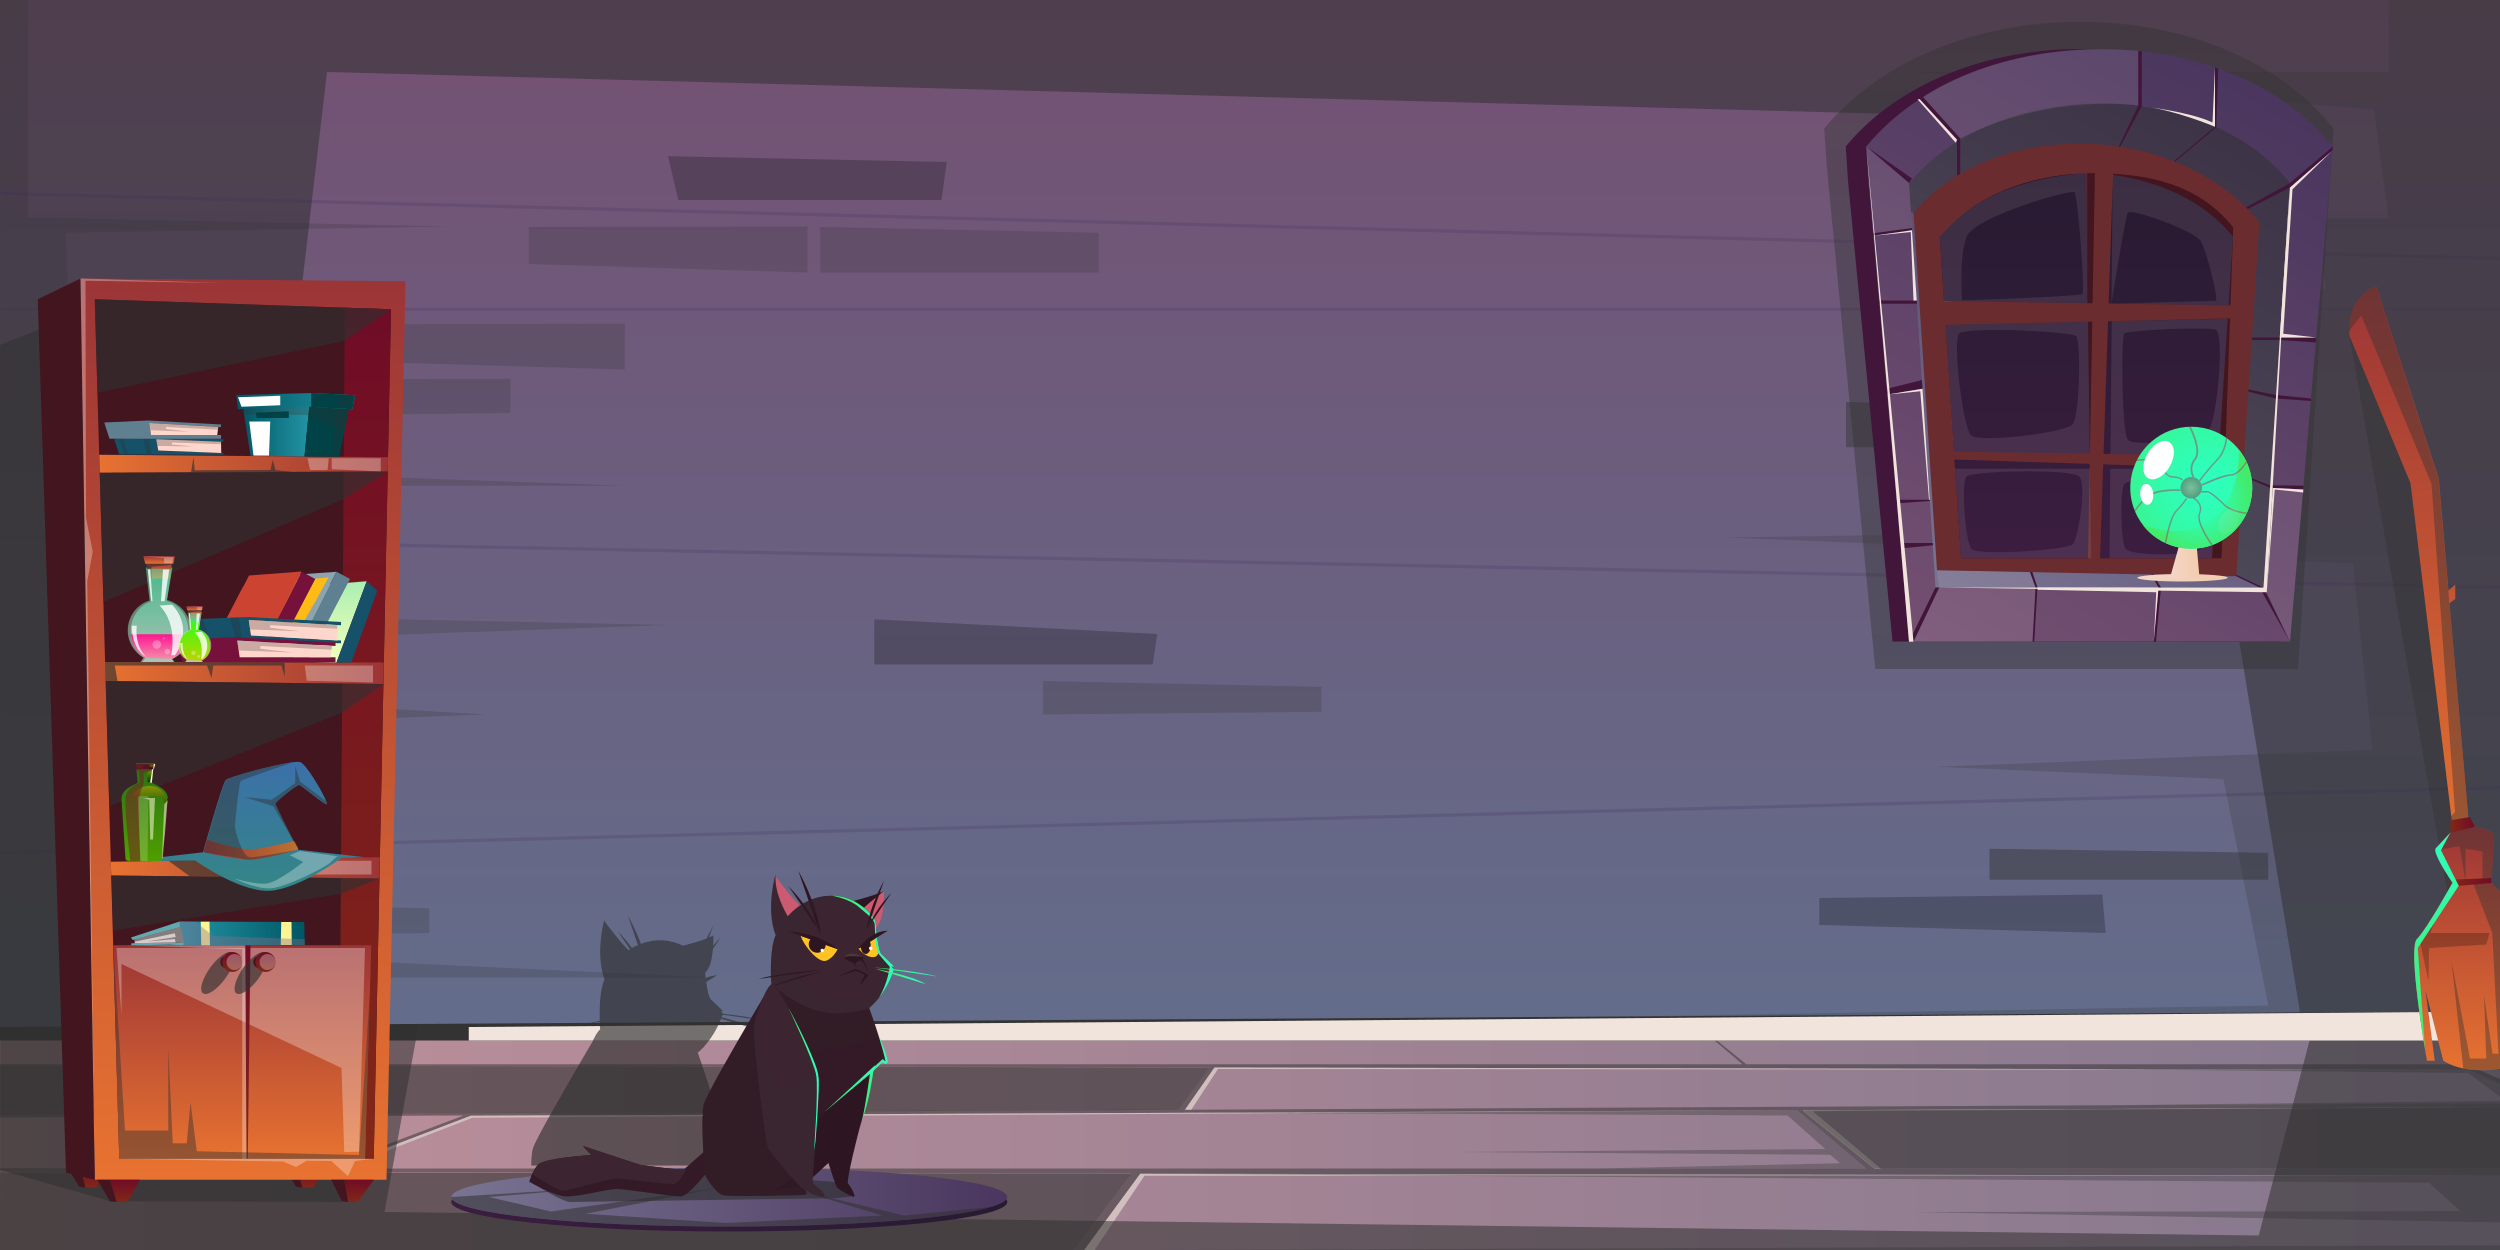 <?xml version="1.0" encoding="utf-8"?>
<!-- Generator: Adobe Illustrator 23.0.3, SVG Export Plug-In . SVG Version: 6.00 Build 0)  -->
<svg version="1.1" id="witch" xmlns="http://www.w3.org/2000/svg" xmlns:xlink="http://www.w3.org/1999/xlink" x="0px" y="0px"
	 viewBox="0 0 100 50" style="enable-background:new 0 0 100 50;" xml:space="preserve">
<rect x="0" y="0" width="100" height="50" fill="#333333" stroke="none"/>
<style type="text/css">
	.st0{fill:url(#SVGID_1_);}
	.st1{opacity:0.5;fill:#313131;enable-background:new    ;}
	.st2{fill:#D0BFBE;}
	.st3{opacity:0.6;fill:#313131;enable-background:new    ;}
	.st4{opacity:0.33;fill:#313131;enable-background:new    ;}
	.st5{opacity:0.54;fill:#313131;enable-background:new    ;}
	.st6{fill:#F1E4DC;}
	.st7{fill:url(#SVGID_2_);}
	.st8{opacity:0.2;}
	.st9{fill:#3A275E;}
	.st10{opacity:0.45;fill:#313131;enable-background:new    ;}
	.st11{opacity:0.23;fill:#313131;enable-background:new    ;}
	.st12{opacity:0.23;enable-background:new    ;}
	.st13{clip-path:url(#SVGID_7_);}
	.st14{clip-path:url(#SVGID_8_);fill:url(#SVGID_9_);}
	.st15{fill:url(#SVGID_10_);}
	.st16{fill:#42151F;}
	.st17{fill:url(#SVGID_11_);}
	.st18{fill:url(#SVGID_12_);}
	.st19{fill:url(#SVGID_13_);}
	.st20{fill:url(#SVGID_14_);}
	.st21{fill:url(#SVGID_15_);}
	.st22{fill:url(#SVGID_16_);}
	.st23{opacity:0.3;fill:#FFFFFF;enable-background:new    ;}
	.st24{fill:url(#SVGID_17_);}
	.st25{fill:url(#SVGID_18_);}
	.st26{fill:url(#SVGID_19_);}
	.st27{fill:url(#SVGID_20_);}
	.st28{opacity:0.65;fill:#313131;enable-background:new    ;}
	.st29{fill:url(#SVGID_21_);}
	.st30{fill:url(#SVGID_22_);}
	.st31{fill:url(#SVGID_23_);}
	.st32{fill:#155168;}
	.st33{fill:#8A011B;}
	.st34{fill:#8CA4AF;}
	.st35{fill:#5F8090;}
	.st36{fill:#FFBB15;}
	.st37{fill:#CD4331;}
	.st38{fill:#75113B;}
	.st39{fill:#6E424F;}
	.st40{fill:#A6BC00;}
	.st41{fill:#FFD6CC;}
	.st42{opacity:0.26;fill:#313131;enable-background:new    ;}
	.st43{opacity:0.28;fill:#313131;enable-background:new    ;}
	.st44{fill:url(#SVGID_24_);}
	.st45{fill:url(#SVGID_25_);}
	.st46{clip-path:url(#SVGID_30_);}
	.st47{clip-path:url(#SVGID_31_);fill:url(#SVGID_32_);}
	.st48{opacity:0.5;fill:url(#SVGID_33_);enable-background:new    ;}
	.st49{fill:url(#SVGID_34_);}
	.st50{fill:url(#SVGID_35_);}
	.st51{clip-path:url(#SVGID_40_);}
	.st52{clip-path:url(#SVGID_41_);fill:url(#SVGID_42_);}
	.st53{opacity:0.5;fill:url(#SVGID_43_);enable-background:new    ;}
	.st54{fill:url(#SVGID_44_);}
	.st55{opacity:0.8;fill:#FFFFFF;enable-background:new    ;}
	.st56{opacity:0.5;fill:url(#SVGID_45_);enable-background:new    ;}
	.st57{fill:url(#SVGID_46_);}
	.st58{fill:url(#SVGID_47_);}
	.st59{clip-path:url(#SVGID_52_);}
	.st60{clip-path:url(#SVGID_53_);fill:url(#SVGID_54_);}
	.st61{opacity:0.5;fill:url(#SVGID_55_);enable-background:new    ;}
	.st62{fill:url(#SVGID_56_);}
	.st63{fill:url(#SVGID_57_);}
	.st64{fill:#571123;}
	.st65{opacity:0.62;fill:url(#SVGID_58_);enable-background:new    ;}
	.st66{opacity:0.55;fill:#FFF6D6;enable-background:new    ;}
	.st67{opacity:0.53;fill:#7A1D23;enable-background:new    ;}
	.st68{opacity:0.62;fill:url(#SVGID_59_);enable-background:new    ;}
	.st69{opacity:0.62;fill:url(#SVGID_60_);enable-background:new    ;}
	.st70{fill:#FFF6D6;}
	.st71{opacity:0.2;fill:#FFF6D6;enable-background:new    ;}
	.st72{fill:url(#SVGID_61_);}
	.st73{fill:#004245;}
	.st74{fill:url(#SVGID_62_);}
	.st75{opacity:0.25;fill:#313131;enable-background:new    ;}
	.st76{fill:#FFFFFF;}
	.st77{fill:url(#SVGID_63_);}
	.st78{fill:#5FA9B1;}
	.st79{fill:#D6CACA;}
	.st80{fill:#FFF493;}
	.st81{opacity:0.39;fill:url(#SVGID_64_);enable-background:new    ;}
	.st82{opacity:0.41;fill:#313131;enable-background:new    ;}
	.st83{fill:#42153B;}
	.st84{fill:url(#SVGID_65_);}
	.st85{fill:url(#SVGID_66_);}
	.st86{opacity:0.53;fill:#313131;enable-background:new    ;}
	.st87{opacity:0.1;fill:#F1E4DC;enable-background:new    ;}
	.st88{fill:#6A2C2E;}
	.st89{fill:url(#SVGID_67_);}
	.st90{clip-path:url(#SVGID_72_);}
	.st91{clip-path:url(#SVGID_73_);fill:url(#SVGID_74_);}
	.st92{fill:url(#SVGID_75_);}
	.st93{fill:url(#SVGID_76_);}
	.st94{fill:url(#SVGID_77_);}
	.st95{fill:url(#SVGID_78_);}
	.st96{clip-path:url(#SVGID_83_);}
	.st97{clip-path:url(#SVGID_84_);fill:url(#SVGID_85_);}
	.st98{fill:url(#SVGID_86_);}
	.st99{fill:url(#SVGID_87_);}
	.st100{fill:url(#SVGID_88_);}
	.st101{fill:url(#SVGID_89_);}
	.st102{fill:#2E1522;}
	.st103{fill:#331A26;}
	.st104{fill:#CC5A70;}
	.st105{fill:#3C2430;}
	.st106{fill:#FFC423;}
	.st107{fill:#4C3837;}
	.st108{opacity:0.15;fill:#313131;enable-background:new    ;}
	.st109{fill:url(#SVGID_90_);}
	.st110{fill:url(#SVGID_91_);}
	.st111{fill:url(#SVGID_92_);}
	.st112{fill:url(#SVGID_93_);}
	.st113{fill:url(#SVGID_94_);}
	.st114{fill:url(#SVGID_95_);}
	.st115{fill:url(#SVGID_96_);}
	.st116{clip-path:url(#SVGID_101_);}
	.st117{clip-path:url(#SVGID_102_);fill:url(#SVGID_103_);}
	.st118{fill:url(#SVGID_104_);}
	.st119{clip-path:url(#SVGID_109_);}
	.st120{clip-path:url(#SVGID_110_);fill:url(#SVGID_111_);}
	.st121{fill:url(#SVGID_112_);}
	.st122{opacity:0.39;fill:url(#SVGID_113_);enable-background:new    ;}
	.st123{opacity:0.39;}
	.st124{fill:#C6004C;}
	.st125{fill:none;}
</style>
<g>
	
		<linearGradient id="SVGID_1_" gradientUnits="userSpaceOnUse" x1="0" y1="-41.81" x2="100" y2="-41.81" gradientTransform="matrix(1 0 0 -1 0 4)">
		<stop  offset="0" style="stop-color:#C1919C"/>
		<stop  offset="1" style="stop-color:#84778D"/>
	</linearGradient>
	<rect y="41.62" class="st0" width="100" height="8.38"/>
	<path class="st1" d="M69.91,42.74h0.15l28.67,0.05l0,0l1.27,0.58v-0.21l-0.86-0.37H100v-0.22h-1.37h-0.39H69.85l-1.17-0.95h-0.1
		l1.12,0.95H48.67h-0.2H24.2h-0.22H0v0.04l23.77,0.04l0,0h0.22l24.39,0.04l-1.25,1.69l-28.04,0.14h-0.28L0,44.62v0.08l18.54-0.08
		l-5.58,2.11H0v0.14l12.53,0.02h0.36l32.36,0.05L42.96,50h0.41l2.24-3.05l29.34,0.04h0.34l24.92,0.04v-0.29H74.98l-2.87-2.33
		l28.1-0.12v-0.16l-28.27,0.14h-0.22L47.4,44.39l1.18-1.69L69.91,42.74z M71.89,44.41l2.76,2.33h-28.9H45.4H13.32l5.51-2.11
		l28.21-0.12h0.27L71.89,44.41z"/>
	<polygon class="st2" points="43.37,50 45.61,46.95 100.21,47.03 45.78,47.03 43.78,50 	"/>
	<polygon class="st2" points="13.32,46.74 18.83,44.63 71.89,44.41 18.9,44.71 13.64,46.74 	"/>
	<polygon class="st2" points="74.98,46.74 72.11,44.41 100.21,44.29 72.51,44.45 75.23,46.74 	"/>
	<polygon class="st2" points="47.4,44.39 48.58,42.7 98.72,42.79 48.72,42.76 47.65,44.39 	"/>
	<polygon class="st3" points="42.96,50 45.25,46.95 0,46.89 0,50 	"/>
	<polygon class="st3" points="100.21,46.74 74.98,46.74 72.11,44.41 100.21,44.29 	"/>
	<polygon class="st3" points="0,44.62 47.13,44.39 48.38,42.7 0,42.61 	"/>
	<polygon class="st4" points="74.65,46.74 71.89,44.41 47.65,44.51 71.5,44.62 73.01,45.96 58.07,46.08 73.21,46.19 73.6,46.53 
		63.85,46.74 	"/>
	<polygon class="st4" points="100.21,50 100.21,47.03 45.61,46.95 97.16,47.31 98.41,48.44 76.41,48.48 100.21,48.9 100.21,49.81 
		45.61,50 	"/>
	<polygon class="st4" points="98.72,42.79 82.25,42.75 98.72,42.92 100.22,44.03 84.36,44.21 100.21,44.14 100.25,43.48 	"/>
</g>
<polygon class="st5" points="92.38,41.62 90.35,49.42 15.38,48.48 16.81,40.63 0.01,41.06 0,50 100,50 100,41.62 "/>
<polygon class="st6" points="100,40.46 100,41.62 18.75,41.62 18.75,41.08 28.29,41.01 34.76,40.96 "/>
<g>
	
		<linearGradient id="SVGID_2_" gradientUnits="userSpaceOnUse" x1="50.005" y1="-37.06" x2="50.005" y2="4.02" gradientTransform="matrix(1 0 0 -1 0 4)">
		<stop  offset="0" style="stop-color:#636D8B"/>
		<stop  offset="1" style="stop-color:#745072"/>
	</linearGradient>
	<polygon class="st7" points="100,40.44 0.01,41.06 0.01,-0.02 100,-0.02 	"/>
	<polygon class="st5" points="0.01,41.06 8.61,40.97 13.08,2.88 86.16,4.84 92,40.49 100,40.44 100,-0.02 0.01,-0.02 	"/>
	<g class="st8">
		<g>
			
				<rect x="49.94" y="-40.96" transform="matrix(0.026 -1 1 0.026 39.636 58.808)" class="st9" width="0.13" height="100.03"/>
		</g>
		<g>
			<rect x="0.01" y="12.31" class="st9" width="99.99" height="0.12"/>
		</g>
		<g>
			
				<rect x="50.05" y="-27.61" transform="matrix(0.02 -1 1 0.02 26.619 72.162)" class="st9" width="0.13" height="100.23"/>
		</g>
		<g>
			
				<rect x="-0.02" y="32.75" transform="matrix(1 -0.026 0.026 1 -0.824 1.294)" class="st9" width="100.29" height="0.13"/>
		</g>
	</g>
	<polygon class="st10" points="1.94,12.83 1.94,14.56 13.08,14.44 13.08,13.06 	"/>
	<polygon class="st11" points="9.27,15.17 9.27,16.65 20.42,16.52 20.42,15.15 	"/>
	<polygon class="st11" points="13.84,12.97 13.84,14.45 24.99,14.78 24.99,12.95 	"/>
	<polygon class="st11" points="21.15,9.08 21.15,10.56 32.3,10.9 32.3,9.06 	"/>
	<polygon class="st11" points="32.81,9.08 32.81,10.9 43.95,10.9 43.95,9.31 	"/>
	<polygon class="st10" points="73.84,16.08 73.84,17.89 84.98,17.89 84.98,16.31 	"/>
	<polygon class="st12" points="78.43,18.41 78.43,20.23 89.57,20.23 89.75,19 	"/>
	<polygon class="st12" points="72.77,35.92 72.77,37 84.23,37.32 84.09,35.78 	"/>
	<polygon class="st12" points="34.97,24.77 34.97,26.58 46.11,26.58 46.29,25.36 	"/>
	<polygon class="st10" points="79.58,33.95 79.58,35.19 90.73,35.19 90.73,34.11 	"/>
	<polygon class="st11" points="41.72,27.24 41.72,28.58 52.86,28.47 52.86,27.47 	"/>
	<polygon class="st12" points="26.72,6.25 27.13,8 37.66,8 37.87,6.48 	"/>
	<polygon class="st11" points="77.48,6.25 77.48,7.59 88.62,7.48 88.62,6.48 	"/>
	<polygon class="st11" points="6.02,36.1 6.02,37.44 17.17,37.32 17.17,36.33 	"/>
	<polygon class="st11" points="1.12,-0.02 1.12,8.69 17.94,9.06 2.63,9.31 2.94,18.64 24.99,19.43 15.5,19.43 15.75,24.77 26.72,25 
		7.51,25.68 7.83,27.91 19.42,28.58 4.5,29.12 4.75,38 28.54,39.1 13.08,39.1 13.08,40.98 0.01,41.06 0.01,-0.02 	"/>
	<polygon class="st11" points="95.54,-0.02 95.54,2.88 76.7,2.88 94.96,4.38 95.54,8.74 83.75,8.74 92.67,9.42 93.04,11.54 
		78.43,12.38 91.01,13.29 91.84,21.14 69.08,21.5 94.12,22.53 94.9,29.99 77.48,30.67 88.94,31.16 90.73,40.22 65.55,40.65 
		100,40.44 100,-0.02 	"/>
</g>
<g>
	<g>
		<g>
			<g>
				<defs>
					<polygon id="SVGID_3_" points="1,1 2,1 1,2 					"/>
				</defs>
				<clipPath id="SVGID_4_">
					<use xlink:href="#SVGID_3_"  style="overflow:visible;"/>
				</clipPath>
			</g>
			<g>
				<defs>
					<polygon id="SVGID_5_" points="1,1 2,1 1,2 					"/>
				</defs>
				<defs>
					<polygon id="SVGID_6_" points="-1,-1 -2,-1 -1,-2 					"/>
				</defs>
				<clipPath id="SVGID_7_">
					<use xlink:href="#SVGID_5_"  style="overflow:visible;"/>
				</clipPath>
				<clipPath id="SVGID_8_" class="st13">
					<use xlink:href="#SVGID_6_"  style="overflow:visible;"/>
				</clipPath>
				
					<linearGradient id="SVGID_9_" gradientUnits="userSpaceOnUse" x1="15.72" y1="-38.19" x2="15.72" y2="-2.14" gradientTransform="matrix(1 0 0 -1 0 4)">
					<stop  offset="0" style="stop-color:#FFFFFF"/>
					<stop  offset="1" style="stop-color:#000000"/>
				</linearGradient>
				<polygon class="st14" points="9.22,6.14 22.22,6.25 21.46,42.19 21.94,6.5 				"/>
			</g>
		</g>
	</g>
</g>
<g>
	<polygon class="st5" points="2,13 -0.75,14.1 -2.66,46.04 4.4,48.05 14.3,48.08 13.16,45.46 	"/>
	<g>
		
			<linearGradient id="SVGID_10_" gradientUnits="userSpaceOnUse" x1="3.765" y1="-43.5" x2="3.765" y2="-42.61" gradientTransform="matrix(1 0 0 -1 0 4)">
			<stop  offset="0" style="stop-color:#822717"/>
			<stop  offset="0.995" style="stop-color:#700C26"/>
		</linearGradient>
		<polygon class="st15" points="4.36,46.61 3.87,47.5 3.42,47.5 3.17,46.61 		"/>
		<polygon class="st16" points="3.42,47.5 3.17,47.47 2.65,46.61 3.17,46.61 		"/>
		
			<linearGradient id="SVGID_11_" gradientUnits="userSpaceOnUse" x1="12.435" y1="-43.5" x2="12.435" y2="-42.61" gradientTransform="matrix(1 0 0 -1 0 4)">
			<stop  offset="0" style="stop-color:#822717"/>
			<stop  offset="0.995" style="stop-color:#700C26"/>
		</linearGradient>
		<polygon class="st17" points="13.03,46.61 12.54,47.5 12.09,47.5 11.84,46.61 		"/>
		<polygon class="st16" points="12.09,47.5 11.84,47.47 11.32,46.61 11.84,46.61 		"/>
		
			<linearGradient id="SVGID_12_" gradientUnits="userSpaceOnUse" x1="9.72" y1="-43.19" x2="9.72" y2="-7.14" gradientTransform="matrix(1 0 0 -1 0 4)">
			<stop  offset="0" style="stop-color:#E77231"/>
			<stop  offset="0.995" style="stop-color:#9C3536"/>
		</linearGradient>
		<polygon class="st18" points="3.79,47.19 3.22,11.14 16.22,11.25 15.46,47.19 		"/>
		<polygon class="st16" points="4.77,46.35 3.79,11.97 15.64,12.37 14.95,46.35 		"/>
		<polygon class="st16" points="3.22,11.14 1.51,11.97 2.64,46.91 3.79,47.19 		"/>
		
			<linearGradient id="SVGID_13_" gradientUnits="userSpaceOnUse" x1="14.6" y1="-42.35" x2="14.6" y2="-8.31" gradientTransform="matrix(1 0 0 -1 0 4)">
			<stop  offset="0" style="stop-color:#822717"/>
			<stop  offset="0.995" style="stop-color:#700C26"/>
		</linearGradient>
		<polygon class="st19" points="13.79,12.31 13.56,46.35 14.95,46.35 15.64,12.37 		"/>
		
			<linearGradient id="SVGID_14_" gradientUnits="userSpaceOnUse" x1="3.97" y1="-14.55" x2="15.52" y2="-14.55" gradientTransform="matrix(1 0 0 -1 0 4)">
			<stop  offset="0" style="stop-color:#E77231"/>
			<stop  offset="0.995" style="stop-color:#9C3536"/>
		</linearGradient>
		<polygon class="st20" points="3.97,18.19 15.52,18.29 15.51,18.86 3.99,18.91 		"/>
		
			<linearGradient id="SVGID_15_" gradientUnits="userSpaceOnUse" x1="4.21" y1="-22.92" x2="15.35" y2="-22.92" gradientTransform="matrix(1 0 0 -1 0 4)">
			<stop  offset="0" style="stop-color:#E77231"/>
			<stop  offset="0.995" style="stop-color:#9C3536"/>
		</linearGradient>
		<polygon class="st21" points="15.35,26.5 4.21,26.48 4.23,27.24 15.34,27.36 		"/>
		
			<linearGradient id="SVGID_16_" gradientUnits="userSpaceOnUse" x1="4.43" y1="-30.715" x2="15.19" y2="-30.715" gradientTransform="matrix(1 0 0 -1 0 4)">
			<stop  offset="0" style="stop-color:#E77231"/>
			<stop  offset="0.995" style="stop-color:#9C3536"/>
		</linearGradient>
		<polygon class="st22" points="15.19,34.29 4.43,34.47 4.45,35.02 15.18,35.14 		"/>
		<polygon class="st23" points="13.27,18.33 15.23,18.33 15.23,18.86 13.27,18.77 		"/>
		<polygon class="st23" points="13.15,18.33 12.3,18.33 12.4,18.8 13.1,18.8 		"/>
		<polygon class="st23" points="12.19,26.62 14.92,26.62 14.92,27.3 12.27,27.23 		"/>
		<rect x="12.46" y="34.43" class="st23" width="2.4" height="0.55"/>
		
			<linearGradient id="SVGID_17_" gradientUnits="userSpaceOnUse" x1="14.365" y1="-44.078" x2="14.365" y2="-43.188" gradientTransform="matrix(1 0 0 -1 0 4)">
			<stop  offset="0" style="stop-color:#822717"/>
			<stop  offset="0.995" style="stop-color:#700C26"/>
		</linearGradient>
		<polygon class="st24" points="14.96,47.19 14.3,48.08 13.92,48.08 13.77,47.19 		"/>
		<polygon class="st16" points="13.92,48.08 13.67,48.04 13.25,47.19 13.77,47.19 		"/>
		
			<linearGradient id="SVGID_18_" gradientUnits="userSpaceOnUse" x1="5" y1="-44.078" x2="5" y2="-43.188" gradientTransform="matrix(1 0 0 -1 0 4)">
			<stop  offset="0" style="stop-color:#822717"/>
			<stop  offset="0.995" style="stop-color:#700C26"/>
		</linearGradient>
		<polygon class="st25" points="5.6,47.19 5.1,48.08 4.66,48.08 4.4,47.19 		"/>
		<polygon class="st16" points="4.66,48.08 4.4,48.05 3.89,47.19 4.4,47.19 		"/>
		
			<linearGradient id="SVGID_19_" gradientUnits="userSpaceOnUse" x1="9.69" y1="-42.35" x2="9.69" y2="-33.81" gradientTransform="matrix(1 0 0 -1 0 4)">
			<stop  offset="0" style="stop-color:#E77231"/>
			<stop  offset="0.995" style="stop-color:#9C3536"/>
		</linearGradient>
		<polygon class="st26" points="14.85,37.81 4.53,37.81 4.77,46.35 14.6,46.35 		"/>
		<polygon class="st23" points="10.34,37.92 14.6,37.92 14.36,46.07 13.77,46.08 13.66,42.72 4.86,38.56 4.86,40.62 4.66,37.92 		
			"/>
		
			<linearGradient id="SVGID_20_" gradientUnits="userSpaceOnUse" x1="9.915" y1="-42.35" x2="9.915" y2="-33.81" gradientTransform="matrix(1 0 0 -1 0 4)">
			<stop  offset="0" style="stop-color:#822717"/>
			<stop  offset="0.995" style="stop-color:#700C26"/>
		</linearGradient>
		<polygon class="st27" points="9.81,37.81 9.86,46.35 9.91,46.35 10.02,37.81 		"/>
		<polygon class="st23" points="5,37.81 9.81,37.81 9.86,46.35 9.69,46.35 9.69,37.97 		"/>
		<path class="st28" d="M9.01,39.14c-0.33,0.45-0.72,0.71-0.89,0.59s-0.03-0.58,0.29-1.03c0.33-0.45,0.72-0.71,0.89-0.59
			S9.34,38.69,9.01,39.14z"/>
		<g>
			<circle class="st16" cx="9.05" cy="38.48" r="0.24"/>
			
				<linearGradient id="SVGID_21_" gradientUnits="userSpaceOnUse" x1="9.29" y1="-34.88" x2="9.29" y2="-34.083" gradientTransform="matrix(1 0 0 -1 0 4)">
				<stop  offset="0" style="stop-color:#822717"/>
				<stop  offset="0.995" style="stop-color:#700C26"/>
			</linearGradient>
			<path class="st29" d="M9.69,38.48c0,0.22-0.18,0.4-0.4,0.4c-0.22,0-0.4-0.18-0.4-0.4s0.18-0.4,0.4-0.4
				C9.52,38.08,9.69,38.26,9.69,38.48z"/>
			<circle class="st23" cx="9.38" cy="38.48" r="0.32"/>
		</g>
		<path class="st28" d="M10.34,39.14c-0.33,0.45-0.72,0.71-0.89,0.59c-0.16-0.12-0.03-0.58,0.29-1.03c0.33-0.45,0.72-0.71,0.89-0.59
			C10.79,38.23,10.66,38.69,10.34,39.14z"/>
		<g>
			<circle class="st16" cx="10.37" cy="38.48" r="0.24"/>
			
				<linearGradient id="SVGID_22_" gradientUnits="userSpaceOnUse" x1="10.62" y1="-34.88" x2="10.62" y2="-34.083" gradientTransform="matrix(1 0 0 -1 0 4)">
				<stop  offset="0" style="stop-color:#822717"/>
				<stop  offset="0.995" style="stop-color:#700C26"/>
			</linearGradient>
			<path class="st30" d="M11.02,38.48c0,0.22-0.18,0.4-0.4,0.4s-0.4-0.18-0.4-0.4s0.18-0.4,0.4-0.4
				C10.84,38.08,11.02,38.26,11.02,38.48z"/>
			<path class="st23" d="M11.02,38.48c0,0.17-0.14,0.32-0.32,0.32s-0.32-0.14-0.32-0.32c0-0.17,0.14-0.32,0.32-0.32
				S11.02,38.31,11.02,38.48z"/>
		</g>
		<polygon class="st10" points="4.53,37.81 5,45.22 6.73,45.22 6.73,41.91 6.91,45.73 7.47,45.73 7.62,44.09 7.87,46.05 14.36,46.2 
			14.8,39.64 14.6,46.35 4.77,46.35 		"/>
		<polygon class="st28" points="15.64,12.37 13.78,13.63 3.9,15.71 3.79,11.97 		"/>
		<polygon class="st28" points="15.51,18.86 13.74,19.96 4.14,24.08 3.99,18.91 		"/>
		<polygon class="st28" points="15.34,27.36 4.23,27.24 4.37,32.25 13.68,28.5 		"/>
		<polygon class="st28" points="15.18,35.14 4.45,35.02 4.53,37.22 13.63,35.75 		"/>
		<g>
			
				<linearGradient id="SVGID_23_" gradientUnits="userSpaceOnUse" x1="-200.268" y1="-22.5" x2="-200.268" y2="-19.255" gradientTransform="matrix(1 0 0 -1 212.733 4)">
				<stop  offset="0" style="stop-color:#F4FFBD"/>
				<stop  offset="1" style="stop-color:#ABEFB1"/>
			</linearGradient>
			<polygon class="st31" points="13.46,26.5 14.67,23.25 11.44,23.51 10.26,26.43 			"/>
			<polygon class="st32" points="13.46,26.5 14.05,26.5 15.09,23.63 14.67,23.25 			"/>
			<polygon class="st33" points="9.65,26.28 9.93,26.44 12.27,26.48 11.72,26.28 			"/>
			<g>
				<polygon class="st34" points="13.46,22.87 11.35,23.02 9.65,26.28 11.72,26.28 				"/>
				<g>
					<polygon class="st35" points="12.27,26.48 14,23.16 13.46,22.87 11.72,26.28 					"/>
					<path class="st36" d="M9.99,26.02l0.1-0.19l0.06-0.11l0.46-0.89l0.34-0.65l0.35-0.68l0.05-0.1l0.08-0.15l0.45-0.04l0.68-0.06
						l0.59-0.06l-0.17,0.3L12.7,23.9l-0.08,0.15l-0.03,0.05l-1.12,1.97h-1.5L9.99,26.02z"/>
				</g>
			</g>
			<g>
				<polygon class="st37" points="8.2,26.28 8.52,26.28 10.33,26.28 10.4,26.13 10.43,26.06 10.48,25.97 10.56,25.82 10.61,25.71 
					11.17,24.63 11.17,24.63 11.44,24.09 11.51,23.95 11.75,23.49 11.75,23.48 11.79,23.41 11.86,23.26 11.89,23.21 12.01,22.97 
					12.07,22.86 9.96,23.02 9.91,23.12 9.76,23.41 9.65,23.6 8.53,25.76 				"/>
				<g>
					<polygon class="st38" points="10.88,26.48 12.61,23.16 12.07,22.87 10.32,26.28 					"/>
				</g>
			</g>
			<polygon class="st39" points="8.2,26.28 8.27,26.48 10.01,26.45 10.88,26.48 10.83,26.46 10.8,26.45 10.33,26.28 			"/>
			<polygon class="st40" points="8.5,25.81 8.5,25.81 8.46,25.87 8.59,25.87 9.88,25.84 9.99,25.83 10,25.83 10.09,25.83 
				10.16,25.83 10.49,25.82 10.51,25.82 10.56,25.82 10.57,25.82 10.9,25.97 11.1,26.06 11.1,26.06 11.15,25.97 11.16,25.94 
				10.61,25.71 10.55,25.72 10.54,25.72 10.22,25.72 10.15,25.72 10.06,25.73 9.99,25.73 9.93,25.73 8.65,25.76 8.53,25.76 			"/>
		</g>
		<g>
			<polygon class="st32" points="13.64,24.88 9.9,24.68 7.63,24.77 7.9,25.61 13.64,25.73 13.64,25.62 10.04,25.42 9.95,24.8 
				13.64,25.01 			"/>
			<polygon class="st41" points="10.04,25.42 9.95,24.8 13.5,25.01 13.5,25.62 			"/>
			<polygon class="st42" points="13.48,25.15 10.81,25.01 10.81,25.11 12.02,25.25 10.01,25.18 9.95,24.8 13.5,25.01 			"/>
			<polygon class="st43" points="9.55,24.69 9.69,25.61 9.43,25.61 9.21,24.71 			"/>
			<polygon class="st43" points="8.12,24.75 8.38,25.61 8.21,25.61 7.9,24.76 			"/>
		</g>
		<g>
			<polygon class="st38" points="13.42,25.7 9.44,25.49 7.01,25.59 7.3,26.49 13.42,26.49 13.42,26.29 9.59,26.29 9.49,25.62 
				13.42,25.84 			"/>
			<polygon class="st41" points="9.59,26.29 9.49,25.62 13.28,25.84 13.22,26.29 			"/>
			<polygon class="st42" points="13.26,25.99 10.41,25.84 10.41,25.95 11.69,26.1 9.55,26.02 9.49,25.62 13.28,25.84 			"/>
			<polygon class="st38" points="9.06,25.5 9.21,26.49 8.93,26.49 8.7,25.52 			"/>
			<polygon class="st38" points="7.53,25.57 7.81,26.49 7.63,26.49 7.29,25.58 			"/>
		</g>
		<g>
			<polygon class="st32" points="8.93,17.57 6.21,17.48 4.57,17.57 4.77,18.18 8.94,18.19 8.94,18.12 6.33,18.02 6.25,17.57 
				8.93,17.67 			"/>
			<polygon class="st41" points="6.33,18.02 6.25,17.57 8.84,17.67 8.85,18.12 			"/>
			<polygon class="st42" points="8.83,17.77 6.88,17.7 6.88,17.78 7.76,17.86 6.3,17.84 6.25,17.57 8.84,17.67 			"/>
			<polygon class="st43" points="5.96,17.49 6.07,18.16 5.88,18.16 5.71,17.51 			"/>
			<polygon class="st43" points="4.92,17.55 5.12,18.18 4.99,18.18 4.76,17.56 			"/>
		</g>
		<g>
			<polygon class="st35" points="8.84,16.98 5.93,16.82 4.17,16.9 4.38,17.55 8.84,17.55 8.84,17.4 6.04,17.4 5.97,16.92 
				8.84,17.08 			"/>
			<polygon class="st41" points="6.04,17.4 5.97,16.92 8.73,17.08 8.69,17.4 			"/>
			<polygon class="st42" points="8.72,17.19 6.64,17.08 6.64,17.16 7.58,17.27 6.02,17.21 5.97,16.92 8.73,17.08 			"/>
		</g>
		<polygon class="st28" points="6.68,34.39 7.59,35.05 9.46,35.08 7.98,34.29 		"/>
		
			<linearGradient id="SVGID_24_" gradientUnits="userSpaceOnUse" x1="9.765" y1="-31.627" x2="9.765" y2="-26.467" gradientTransform="matrix(1 0 0 -1 0 4)">
			<stop  offset="0" style="stop-color:#348686"/>
			<stop  offset="1" style="stop-color:#3B70A9"/>
		</linearGradient>
		<path class="st44" d="M14.6,34.29l-0.95,0.03c0,0-1.43,1.07-2.66,1.29s-3.18-1.19-3.18-1.19l-2.88,0.04l3.19-0.37
			c0,0,0.77-2.75,0.91-2.89c0.12-0.12,1.9-0.61,2.66-0.71h0.01c0.14-0.02,0.25-0.02,0.3-0.01c0.23,0.05,0.94,1.25,1.06,1.6
			c0.02,0.05,0.02,0.08,0.02,0.09c-0.07,0.07-1.02-0.77-1.12-0.77s-0.94,0.67-0.94,0.75s0.82,1.68,0.9,1.83l0.01,0.01L14.6,34.29z"
			/>
		
			<linearGradient id="SVGID_25_" gradientUnits="userSpaceOnUse" x1="8.135" y1="-29.983" x2="11.935" y2="-29.983" gradientTransform="matrix(1 0 0 -1 0 4)">
			<stop  offset="5.405430e-03" style="stop-color:#9C3536"/>
			<stop  offset="1" style="stop-color:#BE7231"/>
		</linearGradient>
		<path class="st45" d="M8.14,34.08l0.14-0.49c0,0,1.09,0.39,1.77,0.38c0.44-0.01,1.72-0.33,1.72-0.33l0.17,0.33
			c0,0-1.12,0.34-1.78,0.4C9.48,34.43,8.14,34.08,8.14,34.08z"/>
		<path class="st10" d="M11.82,34.01c-0.08,0.03-1.57,0.45-2,0.37c-0.45-0.09-1.68-0.29-1.68-0.29s0.77-2.75,0.91-2.89
			c0.12-0.12,1.9-0.61,2.66-0.71h0.01c0,0-2.01,0.68-2.09,0.75c-0.07,0.07-0.23,1.63-0.23,1.81s0.28,1.24,0.61,1.24
			C10.33,34.29,11.73,34.02,11.82,34.01z"/>
		<path class="st10" d="M13.09,32.16c-0.07,0.07-1.02-0.77-1.12-0.77s-0.94,0.67-0.94,0.75s0.82,1.68,0.9,1.83l-1-1.72l-1.12-0.36
			l1.06,0.1l0.94-0.67v-0.69L12,31.26l1.07,0.81C13.1,32.12,13.1,32.15,13.09,32.16z"/>
		<path class="st23" d="M11.99,34.04l1.52,0.21c0,0-0.09,0.04-0.28,0.24c-0.19,0.19-1.76,0.99-2.38,1.04
			c-0.61,0.05-1.48-0.39-1.48-0.39s0.88,0.26,1.31,0.2c0.43-0.05,1.45-0.86,1.45-0.86l-0.54-0.27L11.99,34.04z"/>
		<polygon class="st23" points="3.79,47.19 3.22,11.14 8.94,11.32 3.42,11.23 3.44,20.71 3.71,22.07 3.49,23.25 		"/>
		<polygon class="st23" points="4.77,46.35 11.32,46.46 11.84,46.68 12.26,46.43 13.25,46.44 13.92,47.05 14.2,46.44 14.95,46.35 		
			"/>
		<polygon class="st28" points="3.99,18.91 7.64,18.9 7.74,18.28 7.79,18.81 10.82,18.8 10.91,18.39 11.02,18.8 11.71,18.88 		"/>
		<polygon class="st28" points="4.7,27.24 4.59,26.62 8.28,26.62 8.46,27.12 8.53,26.62 11.26,26.62 11.39,27.08 11.39,26.5 
			4.21,26.48 4.23,27.24 		"/>
		<g>
			<g>
				<g>
					<g>
						<g>
							<defs>
								<polygon id="SVGID_26_" points="-5,6 -4,6 -5,7 								"/>
							</defs>
							<clipPath id="SVGID_27_">
								<use xlink:href="#SVGID_26_"  style="overflow:visible;"/>
							</clipPath>
						</g>
						<g>
							<defs>
								<polygon id="SVGID_28_" points="-5,6 -4,6 -5,7 								"/>
							</defs>
							<defs>
								<polygon id="SVGID_29_" points="-7,4 -8,4 -7,3 								"/>
							</defs>
							<clipPath id="SVGID_30_">
								<use xlink:href="#SVGID_28_"  style="overflow:visible;"/>
							</clipPath>
							<clipPath id="SVGID_31_" class="st46">
								<use xlink:href="#SVGID_29_"  style="overflow:visible;"/>
							</clipPath>
							
								<linearGradient id="SVGID_32_" gradientUnits="userSpaceOnUse" x1="6.37" y1="-22.48" x2="6.37" y2="-18.7" gradientTransform="matrix(1 0 0 -1 0 4)">
								<stop  offset="0" style="stop-color:#808080"/>
								<stop  offset="1" style="stop-color:#FFFFFF"/>
							</linearGradient>
							<path class="st47" d="M7.63,25.22c0-0.59-0.4-1.08-0.95-1.22l0.22-1.3H5.83l0.15,1.32c-0.51,0.16-0.87,0.64-0.87,1.2
								c0,0.47,0.26,0.87,0.63,1.09l0,0l-0.12,0.17h1.36l-0.09-0.12l0,0C7.34,26.16,7.63,25.72,7.63,25.22z"/>
						</g>
					</g>
				</g>
			</g>
			
				<linearGradient id="SVGID_33_" gradientUnits="userSpaceOnUse" x1="6.37" y1="-22.48" x2="6.37" y2="-18.7" gradientTransform="matrix(1 0 0 -1 0 4)">
				<stop  offset="0" style="stop-color:#CFFFE8"/>
				<stop  offset="1" style="stop-color:#4AEFB1"/>
			</linearGradient>
			<path class="st48" d="M7.63,25.22c0-0.59-0.4-1.08-0.95-1.22l0.22-1.3H5.83l0.15,1.32c-0.51,0.16-0.87,0.64-0.87,1.2
				c0,0.47,0.26,0.87,0.63,1.09l0,0l-0.12,0.17h1.36l-0.09-0.12l0,0C7.34,26.16,7.63,25.72,7.63,25.22z"/>
			
				<linearGradient id="SVGID_34_" gradientUnits="userSpaceOnUse" x1="6.365" y1="-19.141" x2="6.365" y2="-18.425" gradientTransform="matrix(1 0 0 -1 0 4)">
				<stop  offset="0" style="stop-color:#E77231"/>
				<stop  offset="0.995" style="stop-color:#9C3536"/>
			</linearGradient>
			<polygon class="st49" points="5.93,23.14 5.85,22.43 6.88,22.51 6.8,23.14 			"/>
			<polygon class="st28" points="6.87,22.59 6.06,22.67 6.06,23.14 5.93,23.14 5.85,22.43 6.88,22.51 			"/>
			
				<linearGradient id="SVGID_35_" gradientUnits="userSpaceOnUse" x1="6.365" y1="-18.548" x2="6.365" y2="-18.244" gradientTransform="matrix(1 0 0 -1 0 4)">
				<stop  offset="0" style="stop-color:#E77231"/>
				<stop  offset="0.995" style="stop-color:#9C3536"/>
			</linearGradient>
			<polygon class="st50" points="5.73,22.24 5.81,22.55 6.93,22.55 7,22.25 			"/>
			<polygon class="st23" points="5.77,22.26 6.95,22.28 6.88,22.53 6.57,22.53 6.56,22.32 			"/>
			<g>
				<g>
					<g>
						<g>
							<defs>
								<polygon id="SVGID_36_" points="-5,6 -4,6 -5,7 								"/>
							</defs>
							<clipPath id="SVGID_37_">
								<use xlink:href="#SVGID_36_"  style="overflow:visible;"/>
							</clipPath>
						</g>
						<g>
							<defs>
								<polygon id="SVGID_38_" points="-5,6 -4,6 -5,7 								"/>
							</defs>
							<defs>
								<polygon id="SVGID_39_" points="-7,4 -8,4 -7,3 								"/>
							</defs>
							<clipPath id="SVGID_40_">
								<use xlink:href="#SVGID_38_"  style="overflow:visible;"/>
							</clipPath>
							<clipPath id="SVGID_41_" class="st51">
								<use xlink:href="#SVGID_39_"  style="overflow:visible;"/>
							</clipPath>
							
								<linearGradient id="SVGID_42_" gradientUnits="userSpaceOnUse" x1="6.385" y1="-22.48" x2="6.385" y2="-18.75" gradientTransform="matrix(1 0 0 -1 0 4)">
								<stop  offset="0" style="stop-color:#808080"/>
								<stop  offset="1" style="stop-color:#FFFFFF"/>
							</linearGradient>
							<path class="st52" d="M7.54,25.24c0,0.05,0,0.09-0.01,0.13c-0.04,0.44-0.3,0.81-0.66,0.99l0,0l0.08,0.12H5.7l0.11-0.17
								c-0.31-0.19-0.54-0.54-0.57-0.94c-0.01-0.04-0.01-0.09-0.01-0.13c0-0.55,0.34-1.02,0.8-1.18l-0.14-1.31h0.98l-0.2,1.29
								C7.16,24.17,7.54,24.66,7.54,25.24z"/>
						</g>
					</g>
				</g>
			</g>
			
				<linearGradient id="SVGID_43_" gradientUnits="userSpaceOnUse" x1="6.385" y1="-22.48" x2="6.385" y2="-18.75" gradientTransform="matrix(1 0 0 -1 0 4)">
				<stop  offset="0" style="stop-color:#CFFFE8"/>
				<stop  offset="1" style="stop-color:#4AEFB1"/>
			</linearGradient>
			<path class="st53" d="M7.54,25.24c0,0.05,0,0.09-0.01,0.13c-0.04,0.44-0.3,0.81-0.66,0.99l0,0l0.08,0.12H5.7l0.11-0.17
				c-0.31-0.19-0.54-0.54-0.57-0.94c-0.01-0.04-0.01-0.09-0.01-0.13c0-0.55,0.34-1.02,0.8-1.18l-0.14-1.31h0.98l-0.2,1.29
				C7.16,24.17,7.54,24.66,7.54,25.24z"/>
			
				<linearGradient id="SVGID_44_" gradientUnits="userSpaceOnUse" x1="6.385" y1="-22.36" x2="6.385" y2="-21.367" gradientTransform="matrix(1 0 0 -1 0 4)">
				<stop  offset="0" style="stop-color:#F48BA9"/>
				<stop  offset="1" style="stop-color:#FF1591"/>
			</linearGradient>
			<path class="st54" d="M7.53,25.37c-0.04,0.44-0.3,0.81-0.66,0.99l-1.06-0.05c-0.31-0.19-0.54-0.54-0.57-0.94H7.53z"/>
			<polygon class="st55" points="6.52,22.78 6.77,22.78 6.58,24.05 6.44,24.05 			"/>
			<polygon class="st55" points="5.91,22.78 6.05,24.05 6.1,24.05 6.01,22.77 			"/>
			<path class="st55" d="M6.38,24.22l0.5-0.03c0,0,0.92,0.84,0.12,2.02H6.84C6.85,26.21,7.14,24.99,6.38,24.22z"/>
			<path class="st55" d="M5.47,25.03h-0.2c0,0-0.03,0.9,0.58,1.25C5.85,26.28,5.38,25.9,5.47,25.03z"/>
			<circle class="st23" cx="6.27" cy="25.78" r="0.17"/>
			<path class="st23" d="M6.59,25.53c0,0.02-0.02,0.04-0.04,0.04s-0.04-0.02-0.04-0.04s0.02-0.04,0.04-0.04S6.59,25.51,6.59,25.53z"
				/>
			<path class="st23" d="M6.8,26.06c0,0.06-0.05,0.11-0.11,0.11s-0.11-0.05-0.11-0.11c0-0.06,0.05-0.11,0.11-0.11S6.8,26,6.8,26.06z
				"/>
		</g>
		<g>
			
				<linearGradient id="SVGID_45_" gradientUnits="userSpaceOnUse" x1="7.79" y1="-22.483" x2="7.79" y2="-20.49" gradientTransform="matrix(1 0 0 -1 0 4)">
				<stop  offset="0" style="stop-color:#F4FFBD"/>
				<stop  offset="1" style="stop-color:#ABEFB1"/>
			</linearGradient>
			<path class="st56" d="M8.45,25.82c0-0.31-0.21-0.57-0.5-0.64l0.12-0.69H7.51l0.08,0.7c-0.27,0.09-0.46,0.34-0.46,0.63
				c0,0.25,0.13,0.46,0.33,0.57l0,0L7.4,26.48h0.72l-0.04-0.06l0,0C8.3,26.31,8.45,26.08,8.45,25.82z"/>
			
				<linearGradient id="SVGID_46_" gradientUnits="userSpaceOnUse" x1="7.79" y1="-20.724" x2="7.79" y2="-20.348" gradientTransform="matrix(1 0 0 -1 0 4)">
				<stop  offset="0" style="stop-color:#E77231"/>
				<stop  offset="0.995" style="stop-color:#9C3536"/>
			</linearGradient>
			<polygon class="st57" points="7.55,24.72 7.52,24.35 8.06,24.39 8.02,24.72 			"/>
			<polygon class="st28" points="8.05,24.44 7.63,24.48 7.63,24.72 7.55,24.72 7.52,24.35 8.06,24.39 			"/>
			
				<linearGradient id="SVGID_47_" gradientUnits="userSpaceOnUse" x1="7.785" y1="-20.412" x2="7.785" y2="-20.252" gradientTransform="matrix(1 0 0 -1 0 4)">
				<stop  offset="0" style="stop-color:#E77231"/>
				<stop  offset="0.995" style="stop-color:#9C3536"/>
			</linearGradient>
			<polygon class="st58" points="7.45,24.25 7.49,24.41 8.08,24.41 8.12,24.25 			"/>
			<polygon class="st23" points="7.47,24.26 8.09,24.27 8.06,24.4 7.89,24.4 7.89,24.29 			"/>
			<g>
				<g>
					<g>
						<g>
							<defs>
								<polygon id="SVGID_48_" points="-5,6 -4,6 -5,7 								"/>
							</defs>
							<clipPath id="SVGID_49_">
								<use xlink:href="#SVGID_48_"  style="overflow:visible;"/>
							</clipPath>
						</g>
						<g>
							<defs>
								<polygon id="SVGID_50_" points="-5,6 -4,6 -5,7 								"/>
							</defs>
							<defs>
								<polygon id="SVGID_51_" points="-7,4 -8,4 -7,3 								"/>
							</defs>
							<clipPath id="SVGID_52_">
								<use xlink:href="#SVGID_50_"  style="overflow:visible;"/>
							</clipPath>
							<clipPath id="SVGID_53_" class="st59">
								<use xlink:href="#SVGID_51_"  style="overflow:visible;"/>
							</clipPath>
							
								<linearGradient id="SVGID_54_" gradientUnits="userSpaceOnUse" x1="7.795" y1="-22.483" x2="7.795" y2="-20.517" gradientTransform="matrix(1 0 0 -1 0 4)">
								<stop  offset="0" style="stop-color:#808080"/>
								<stop  offset="1" style="stop-color:#FFFFFF"/>
							</linearGradient>
							<path class="st60" d="M8.4,25.83c0,0.02,0,0.05,0,0.07c-0.02,0.23-0.16,0.43-0.35,0.52l0.04,0.06H7.43l0.06-0.09
								c-0.16-0.1-0.28-0.28-0.3-0.5c0-0.02,0-0.05,0-0.07c0-0.29,0.18-0.54,0.42-0.62l-0.04-0.4l-0.03-0.29h0.52L8,24.86L7.95,25.2
								C8.21,25.27,8.4,25.52,8.4,25.83z"/>
						</g>
					</g>
				</g>
			</g>
			
				<linearGradient id="SVGID_55_" gradientUnits="userSpaceOnUse" x1="7.795" y1="-22.483" x2="7.795" y2="-20.517" gradientTransform="matrix(1 0 0 -1 0 4)">
				<stop  offset="0" style="stop-color:#CFFFE8"/>
				<stop  offset="1" style="stop-color:#4AEFB1"/>
			</linearGradient>
			<path class="st61" d="M8.4,25.83c0,0.02,0,0.05,0,0.07c-0.02,0.23-0.16,0.43-0.35,0.52l0.04,0.06H7.43l0.06-0.09
				c-0.16-0.1-0.28-0.28-0.3-0.5c0-0.02,0-0.05,0-0.07c0-0.29,0.18-0.54,0.42-0.62l-0.04-0.4l-0.03-0.29h0.52L8,24.86L7.95,25.2
				C8.21,25.27,8.4,25.52,8.4,25.83z"/>
			
				<linearGradient id="SVGID_56_" gradientUnits="userSpaceOnUse" x1="7.795" y1="-22.42" x2="7.795" y2="-20.81" gradientTransform="matrix(1 0 0 -1 0 4)">
				<stop  offset="0" style="stop-color:#BBD400"/>
				<stop  offset="1" style="stop-color:#2DFF15"/>
			</linearGradient>
			<path class="st62" d="M8.4,25.83c0,0.02,0,0.05,0,0.07c-0.02,0.23-0.16,0.43-0.35,0.52l0,0L7.49,26.4
				c-0.16-0.1-0.28-0.28-0.3-0.5c0-0.02,0-0.05,0-0.07c0-0.29,0.18-0.54,0.42-0.62l-0.04-0.4L8,24.86L7.95,25.2
				C8.21,25.27,8.4,25.52,8.4,25.83z"/>
			<polygon class="st55" points="7.87,24.54 8,24.54 7.9,25.2 7.83,25.2 			"/>
			<polygon class="st55" points="7.55,24.54 7.62,25.2 7.65,25.2 7.6,24.53 			"/>
			<path class="st55" d="M7.79,25.29l0.27-0.02c0,0,0.48,0.44,0.06,1.07H8.04C8.04,26.34,8.2,25.7,7.79,25.29z"/>
			<path class="st55" d="M7.31,25.72h-0.1c0,0-0.01,0.48,0.31,0.66C7.52,26.38,7.26,26.17,7.31,25.72z"/>
			<path class="st23" d="M7.83,26.12c0,0.05-0.04,0.09-0.09,0.09s-0.09-0.04-0.09-0.09s0.04-0.09,0.09-0.09S7.83,26.07,7.83,26.12z"
				/>
			<path class="st23" d="M7.9,25.98C7.9,25.99,7.89,26,7.88,26s-0.02-0.01-0.02-0.02s0.01-0.02,0.02-0.02S7.9,25.97,7.9,25.98z"/>
			<path class="st23" d="M8.01,26.26c0,0.03-0.02,0.06-0.06,0.06c-0.03,0-0.06-0.02-0.06-0.06s0.02-0.06,0.06-0.06
				C7.99,26.21,8.01,26.23,8.01,26.26z"/>
		</g>
		<g>
			
				<linearGradient id="SVGID_57_" gradientUnits="userSpaceOnUse" x1="5.785" y1="-30.44" x2="5.785" y2="-26.53" gradientTransform="matrix(1 0 0 -1 0 4)">
				<stop  offset="0" style="stop-color:#4F9F00"/>
				<stop  offset="1" style="stop-color:#267015"/>
			</linearGradient>
			<path class="st63" d="M6.71,31.88c-0.01-0.04-0.02-0.08-0.04-0.13c-0.06-0.12-0.17-0.22-0.33-0.3l-0.26-0.14l0,0v-0.04v-0.02
				l0.01-0.07l0.04-0.41l0,0l0,0v-0.01l0.01-0.07v-0.01l0.01-0.1v-0.01v-0.04H5.79l0,0H5.43l0.08,0.78l-0.27,0.14l0,0
				c-0.25,0.13-0.39,0.32-0.38,0.52l0.01,0.14l0,0l0.05,0.77l0,0l0.1,1.47c0,0.05,0.07,0.09,0.16,0.09h0.59l0,0h0.11h0.45
				c0.09,0,0.16-0.04,0.16-0.09v-0.03l0.05-0.6l0,0l0.03-0.39l0.1-1.17l0.01-0.14v-0.05C6.71,31.94,6.71,31.91,6.71,31.88z
				 M5.79,34.23v0.21v-0.61v0.1V34.23z M5.79,33.52v-0.04V33.52L5.79,33.52z M5.79,32.87v-0.03l0,0V32.87z"/>
			<polygon class="st64" points="6.21,30.57 6.15,30.77 5.42,30.77 5.38,30.57 			"/>
			
				<linearGradient id="SVGID_58_" gradientUnits="userSpaceOnUse" x1="-141.124" y1="278.183" x2="-141.124" y2="279.357" gradientTransform="matrix(1 1.300000e-03 1.300000e-03 -1 146.701 310.974)">
				<stop  offset="0" style="stop-color:#000000"/>
				<stop  offset="1" style="stop-color:#B3A600"/>
			</linearGradient>
			<path class="st65" d="M5.24,31.97c0,0,0.14-0.48,0.67-0.53c0.53-0.05,0.73,0.38,0.73,0.54c0,0.16-0.06,0.64-0.06,0.64
				s0.03-0.64-0.09-0.72c-0.13-0.08-0.33-0.05-0.7-0.05C5.43,31.85,5.24,31.97,5.24,31.97z"/>
			<path class="st66" d="M5.7,31.92h0.5l-0.08,1.66H6.01c0,0-0.04-1.49-0.04-1.56S5.7,31.92,5.7,31.92z"/>
			<polygon class="st66" points="6.51,34.33 6.48,34.33 6.5,33.87 6.57,32.16 6.57,32.16 6.63,32.1 6.64,32.09 6.7,32.02 
				6.71,32.02 6.69,32.16 6.6,33.33 6.56,33.72 6.56,33.72 			"/>
			<path class="st67" d="M6.13,30.77H5.47l0.01,0.06l0.08,0.01l0.03,0.47c0,0-0.41,0.13-0.55,0.48c-0.11,0.28,0.17,2.65,0.17,2.65
				h0.41c0,0-0.1-2.41-0.04-2.63c0.06-0.22,0.18-0.5,0.18-0.5l-0.02-0.39L6.13,30.77z"/>
			
				<linearGradient id="SVGID_59_" gradientUnits="userSpaceOnUse" x1="-141.075" y1="279.496" x2="-141.075" y2="279.983" gradientTransform="matrix(1 1.300000e-03 1.300000e-03 -1 146.701 310.974)">
				<stop  offset="0" style="stop-color:#000000"/>
				<stop  offset="1" style="stop-color:#B3A600"/>
			</linearGradient>
			<polygon class="st68" points="5.9,30.89 6.08,30.81 5.99,31.29 5.9,31.29 			"/>
			
				<linearGradient id="SVGID_60_" gradientUnits="userSpaceOnUse" x1="-141" y1="280.043" x2="-141" y2="280.205" gradientTransform="matrix(1 1.300000e-03 1.300000e-03 -1 146.701 310.974)">
				<stop  offset="0" style="stop-color:#000000"/>
				<stop  offset="1" style="stop-color:#B3A600"/>
			</linearGradient>
			<polygon class="st69" points="5.99,30.59 6.15,30.59 6.13,30.75 5.98,30.74 			"/>
			<polygon class="st67" points="5.46,30.75 5.44,30.59 5.73,30.59 5.7,30.75 			"/>
			<polygon class="st70" points="6.13,30.77 6.07,31.31 6.01,31.31 6.08,30.81 6.08,30.79 6.08,30.77 			"/>
			<polygon class="st70" points="6.21,30.57 6.15,30.77 6.13,30.77 6.13,30.76 6.14,30.64 6.15,30.59 6.15,30.54 			"/>
			<path class="st71" d="M5.51,31.88l0.1,2.57H5.9l0.04-2.6C5.94,31.84,5.63,31.8,5.51,31.88z"/>
		</g>
		<g>
			
				<linearGradient id="SVGID_61_" gradientUnits="userSpaceOnUse" x1="-813.69" y1="-13.075" x2="-810.937" y2="-13.075" gradientTransform="matrix(-1 0 0 -1 -801.28 4)">
				<stop  offset="0" style="stop-color:#2395A6"/>
				<stop  offset="1" style="stop-color:#015663"/>
			</linearGradient>
			<polygon class="st72" points="12.18,18.26 12.41,15.89 9.66,15.89 10.02,18.23 			"/>
			<polygon class="st73" points="12.41,15.89 14.03,15.96 13.57,18.27 12.18,18.26 			"/>
			
				<linearGradient id="SVGID_62_" gradientUnits="userSpaceOnUse" x1="-815.49" y1="-12.045" x2="-810.724" y2="-12.045" gradientTransform="matrix(-1 0 0 -1 -801.28 4)">
				<stop  offset="0" style="stop-color:#2395A6"/>
				<stop  offset="1" style="stop-color:#015663"/>
			</linearGradient>
			<polygon class="st74" points="9.52,16.37 9.45,15.8 12.45,15.72 14.21,15.81 14.09,16.37 12.38,16.27 			"/>
			<polygon class="st73" points="14.09,16.37 14.21,15.81 12.45,15.72 12.45,16.28 			"/>
			<polygon class="st75" points="13.77,17.25 12.34,16.6 9.77,16.6 9.73,16.36 12.38,16.27 13.95,16.37 			"/>
			<polygon class="st73" points="11.55,16.45 11.55,16.72 10.27,16.72 10.23,16.51 			"/>
			<polygon class="st75" points="14.09,15.86 14,16.31 13.47,16.27 13.5,15.83 			"/>
			<polygon class="st75" points="13.86,16.45 13.49,18.22 12.41,18.16 13.28,18.11 13.47,16.37 			"/>
			<polygon class="st76" points="11.21,15.83 9.52,15.89 9.66,16.27 11.21,16.21 			"/>
			<polygon class="st76" points="10.81,16.86 9.97,16.86 10.14,18.22 10.76,18.22 			"/>
		</g>
		<g>
			
				<linearGradient id="SVGID_63_" gradientUnits="userSpaceOnUse" x1="7.18" y1="-33.335" x2="12.19" y2="-33.335" gradientTransform="matrix(1 0 0 -1 0 4)">
				<stop  offset="0" style="stop-color:#2395A6"/>
				<stop  offset="1" style="stop-color:#015663"/>
			</linearGradient>
			<polygon class="st77" points="12.17,36.88 12.19,37.8 7.35,37.81 7.18,36.86 			"/>
			<polygon class="st78" points="5.24,37.5 7.18,36.86 7.22,37.08 5.3,37.6 			"/>
			<polygon class="st78" points="7.35,37.69 5.25,37.73 5.25,37.81 6.78,37.79 7.35,37.81 			"/>
			<polygon class="st79" points="5.38,37.57 5.39,37.73 7.35,37.69 7.22,37.08 			"/>
			<polygon class="st1" points="5.38,37.67 6.99,37.33 7.03,37.48 5.88,37.66 6.99,37.56 7.03,37.71 7.35,37.69 7.22,37.08 
				5.38,37.57 			"/>
			<polygon class="st80" points="11.66,36.88 11.67,37.8 11.23,37.8 11.25,36.88 			"/>
			<polygon class="st80" points="8.03,36.87 8.05,37.81 8.4,37.81 8.38,36.87 			"/>
			
				<linearGradient id="SVGID_64_" gradientUnits="userSpaceOnUse" x1="6.593" y1="-38.794" x2="11.588" y2="-38.794" gradientTransform="matrix(1 -0.019 -0.019 -1 -0.142 -1.282)">
				<stop  offset="0" style="stop-color:#8B6F8E"/>
				<stop  offset="1" style="stop-color:#7A6D84"/>
			</linearGradient>
			<polygon class="st81" points="12.19,37.57 8.52,37.44 7.83,36.87 7.18,36.86 7.35,37.81 12.19,37.8 			"/>
		</g>
	</g>
</g>
<g>
	<polygon class="st12" points="83.46,5.46 83.72,6.57 90.45,6.57 90.58,5.6 	"/>
	<path class="st82" d="M93.34,5.14l-1.42,21.62H75.01L73.07,6.65l-0.1-1.51C77.64-0.55,88.83-0.55,93.34,5.14z"/>
	<path class="st83" d="M92.49,5.86l-1.3,19.8H75.7L73.92,7.25l-0.09-1.39C78.1,0.66,88.35,0.66,92.49,5.86z"/>
	
		<linearGradient id="SVGID_65_" gradientUnits="userSpaceOnUse" x1="77.147" y1="-22.114" x2="90.266" y2="0.609" gradientTransform="matrix(1 0 0 -1 0 4)">
		<stop  offset="0" style="stop-color:#745072"/>
		<stop  offset="1" style="stop-color:#4A365E"/>
	</linearGradient>
	<path class="st84" d="M93.31,5.86l-1.71,19.8H76.36L74.74,7.25l-0.09-1.39C78.93,0.66,89.17,0.66,93.31,5.86z"/>
	
		<linearGradient id="SVGID_66_" gradientUnits="userSpaceOnUse" x1="78.442" y1="-20.09" x2="89.245" y2="-1.378" gradientTransform="matrix(1 0 0 -1 0 4)">
		<stop  offset="0" style="stop-color:#797492"/>
		<stop  offset="1" style="stop-color:#4A365E"/>
	</linearGradient>
	<path class="st85" d="M91.6,7.32L90.54,23.5H77.42L76.43,8.46l-0.07-1.13C79.85,3.07,88.22,3.07,91.6,7.32z"/>
	<path class="st86" d="M91.6,7.32L90.54,23.5l-1.47-0.68l0.94-14.29H76.54l-0.11-0.07l-0.07-1.13C79.85,3.07,88.22,3.07,91.6,7.32z"
		/>
	<polygon class="st83" points="75.47,15.55 76.88,15.2 76.9,15.55 75.38,15.8 	"/>
	<polygon class="st83" points="75.86,19.99 77.19,19.99 77.19,20.04 75.8,20.14 	"/>
	<polygon class="st83" points="75.8,21.72 77.31,21.72 77.32,21.81 75.8,21.96 	"/>
	<polygon class="st83" points="77.42,23.5 76.36,25.67 76.54,25.67 77.57,23.5 	"/>
	<polygon class="st83" points="75.17,12.15 76.68,12.15 76.67,12.02 75.1,12.02 	"/>
	<polygon class="st83" points="76.48,9.12 74.8,9.35 74.8,9.43 76.48,9.21 	"/>
	<polygon class="st83" points="74.65,5.86 76.36,7.32 76.48,7.14 	"/>
	<polygon class="st83" points="78.28,7.03 78.28,5.59 76.79,3.97 76.92,3.88 78.41,5.54 78.41,6.96 	"/>
	<polygon class="st83" points="85.53,2.04 85.53,4.23 84.75,5.86 84.8,5.88 85.67,4.25 85.67,2.05 	"/>
	<polygon class="st83" points="88.6,2.7 88.6,5.07 86.95,6.45 87,6.47 88.65,5.09 88.73,2.74 	"/>
	<polygon class="st83" points="93.31,5.86 91.6,7.32 89.85,8.29 89.9,8.37 91.6,7.5 93.3,6.02 	"/>
	<polygon class="st83" points="89.68,13.5 91.19,13.5 92.65,13.5 92.63,13.7 91.19,13.6 89.68,13.6 	"/>
	<polygon class="st83" points="89.55,15.5 91.04,15.8 92.44,15.94 92.44,16.04 91.03,15.94 89.55,15.57 	"/>
	<polygon class="st83" points="89.33,18.85 90.8,19.41 92.14,19.43 92.13,19.58 90.8,19.51 89.32,18.88 	"/>
	<polygon class="st83" points="89.07,22.81 90.54,23.5 91.6,25.67 90.38,23.5 88.95,22.81 	"/>
	<polygon class="st83" points="86.04,22.81 86.44,23.5 86.24,25.67 86.15,25.67 86.34,23.51 85.97,22.81 	"/>
	<polygon class="st83" points="81.17,22.81 81.42,23.5 81.3,25.67 81.37,25.67 81.5,23.5 81.27,22.81 	"/>
	<polygon class="st6" points="91.6,7.32 90.54,23.5 77.57,23.5 90.67,23.69 	"/>
	<polygon class="st6" points="74.65,5.86 76.36,25.67 76.54,25.67 	"/>
	<polygon class="st6" points="81.5,23.5 86.34,23.51 86.15,25.67 86.25,23.69 81.5,23.59 	"/>
	<polygon class="st6" points="92.13,19.58 90.91,19.52 90.67,23.69 90.99,19.58 92.13,19.7 	"/>
	<polygon class="st6" points="92.65,13.5 91.19,13.5 91.6,7.5 93.3,6.02 91.7,7.57 91.33,13.35 	"/>
	<path class="st6" d="M88.6,2.7v2.37c0,0-1.7-0.71-2.93-0.82c0,0,1.91,0.21,2.83,0.65L88.6,2.7z"/>
	<polygon class="st6" points="76.79,3.97 78.28,5.59 78.23,5.71 76.7,3.97 	"/>
	<polygon class="st6" points="74.96,9.43 76.48,9.21 76.67,12.02 76.54,12.02 76.43,9.28 	"/>
	<polygon class="st6" points="75.51,15.78 76.9,15.55 77.19,19.99 77.16,19.99 76.81,15.65 	"/>
	<polygon class="st87" points="74.65,5.86 76.36,7.32 76.48,9.12 74.93,9.32 	"/>
	<polygon class="st87" points="90.91,19.52 90.67,23.69 91.6,25.67 92.13,19.58 	"/>
	<polygon class="st87" points="81.3,25.67 81.42,23.5 81.17,22.81 77.48,22.81 77.57,23.5 76.54,25.67 	"/>
	<path class="st87" d="M76.92,3.88c0,0,3.04-2.29,8.61-1.85v2.19c0,0-3.49-0.53-7.12,1.31L76.92,3.88z"/>
	<polygon class="st11" points="77.16,15.44 77.16,16.33 87.74,17.14 87.74,15.69 	"/>
	<path class="st88" d="M89.45,23.05l-11.97-0.24L76.54,8.52c3.09-3.76,10.48-3.76,13.84,0.38L89.45,23.05z"/>
	<path class="st16" d="M89.33,9.1l-0.47,13.23H78.44L77.59,9.47c1.35-1.64,3.62-2.49,5.9-2.53C85.9,6.89,87.95,7.36,89.33,9.1z"/>
	
		<linearGradient id="SVGID_67_" gradientUnits="userSpaceOnUse" x1="83.455" y1="-18.33" x2="83.455" y2="-2.94" gradientTransform="matrix(1 0 0 -1 0 4)">
		<stop  offset="0" style="stop-color:#3B1D40"/>
		<stop  offset="1" style="stop-color:#271B31"/>
	</linearGradient>
	<path class="st89" d="M89.32,9.47l-0.18,2.74l-0.67,10.12H78.44L77.59,9.47c1.35-1.64,3.62-2.49,5.9-2.53
		c0.35,0.01,0.69,0.03,1.03,0.08C86.43,7.26,88.21,8.08,89.32,9.47L89.32,9.47z"/>
	<polygon class="st16" points="83.44,6.96 83.65,22.33 83.89,22.33 84.09,6.92 	"/>
	<polygon class="st88" points="83.8,6.69 83.52,22.37 84,22.37 84.53,6.69 	"/>
	<polygon class="st88" points="89.57,12.22 77.7,12.04 77.7,13 89.57,12.73 	"/>
	<polygon class="st88" points="89.57,18.24 77.7,18.06 77.48,18.36 89.57,18.75 	"/>
	<path class="st87" d="M89.32,9.47l-0.18,2.74l-4.42-0.07c0,0,3.78-0.11,3.91-0.11c0.13,0-0.36-1.99-0.6-2.39
		c-0.23-0.4-2.81-1.33-2.92-1.13s-0.65,3.62-0.65,3.62L84.51,7C86.43,7.26,88.21,8.08,89.32,9.47L89.32,9.47z"/>
	<path class="st87" d="M77.76,12.04c0,0,5.44-0.17,5.54-0.28c0.11-0.1-0.19-3.94-0.32-4.07s-4.01,0.97-4.32,1.79
		s-0.18,2.55-0.18,2.55l-0.72,0.04l-0.17-2.61c0,0,1.53-2.28,5.9-2.53v5.19L77.76,12.04z"/>
	<path class="st87" d="M84.47,12.85l-0.05,5.31l4.33,0.07l0.36-5.48L84.47,12.85z M88.38,17.14c-0.3,0.49-2.99,0.73-3.25,0.47
		c-0.27-0.27-0.29-4.13-0.16-4.27c0.13-0.13,3.52-0.3,3.69-0.13C88.97,13.54,88.68,16.65,88.38,17.14z"/>
	<path class="st87" d="M83.52,12.87L77.82,13l0.33,5.07l5.44,0.08L83.52,12.87z M82.89,16.99c-0.31,0.31-3.72,0.75-4.05,0.42
		s-0.75-3.79-0.47-4.07s4.48-0.09,4.68,0.11C83.24,13.63,83.2,16.69,82.89,16.99z"/>
	<path class="st87" d="M83.59,18.75H78.2l0.24,3.58h5.21L83.59,18.75z M82.91,21.77c-0.24,0.24-3.78,0.46-4.04,0.2
		c-0.26-0.26-0.44-2.68-0.21-2.91s4.19-0.32,4.51,0C83.48,19.39,83.13,21.55,82.91,21.77z"/>
	<path class="st87" d="M84.41,18.75l-0.03,3.58h4.1l0.24-3.58H84.41z M88,21.98c-0.24,0.24-2.83,0.3-3-0.06
		c-0.17-0.36-0.19-2.21-0.05-2.53s3.02-0.56,3.25-0.33C88.44,19.29,88.18,21.8,88,21.98z"/>
	<g>
		<g>
			<g>
				<g>
					<defs>
						<polygon id="SVGID_68_" points="7,-1 8,-1 7,0 						"/>
					</defs>
					<clipPath id="SVGID_69_">
						<use xlink:href="#SVGID_68_"  style="overflow:visible;"/>
					</clipPath>
				</g>
				<g>
					<defs>
						<polygon id="SVGID_70_" points="7,-1 8,-1 7,0 						"/>
					</defs>
					<defs>
						<polygon id="SVGID_71_" points="5,-3 4,-3 5,-4 						"/>
					</defs>
					<clipPath id="SVGID_72_">
						<use xlink:href="#SVGID_70_"  style="overflow:visible;"/>
					</clipPath>
					<clipPath id="SVGID_73_" class="st90">
						<use xlink:href="#SVGID_71_"  style="overflow:visible;"/>
					</clipPath>
					
						<linearGradient id="SVGID_74_" gradientUnits="userSpaceOnUse" x1="83.125" y1="-21.67" x2="83.125" y2="-1.86" gradientTransform="matrix(1 0 0 -1 0 4)">
						<stop  offset="0" style="stop-color:#FFFFFF"/>
						<stop  offset="1" style="stop-color:#000000"/>
					</linearGradient>
					<polygon class="st91" points="74.65,5.86 76.36,25.67 91.6,25.67 76.55,25.46 					"/>
				</g>
			</g>
		</g>
	</g>
</g>
<g>
	<polygon class="st82" points="93.98,13.45 98.83,41.04 99.45,40.46 97,19.32 	"/>
	
		<linearGradient id="SVGID_75_" gradientUnits="userSpaceOnUse" x1="96.425" y1="-30.28" x2="96.425" y2="-7.46" gradientTransform="matrix(1 0 0 -1 0 4)">
		<stop  offset="0" style="stop-color:#E77231"/>
		<stop  offset="0.995" style="stop-color:#9C3536"/>
	</linearGradient>
	<path class="st92" d="M98.8,33.49l-0.04-0.44l-0.04-0.5l-0.74-8.42l0.23-0.17v-0.58l-0.27,0.24l0,0l-0.39-4.48l-2.5-7.68
		c0,0-1.08,0.29-1.08,1.7c0,0.02,0,0.05,0,0.07c0,0.07,0,0.14,0.01,0.21l2.44,5.89l1.63,13.31l0.1,0.77l0.11,0.87h0.62L98.8,33.49z"
		/>
	<path class="st82" d="M98.8,33.49l-0.66-0.07h-0.02l-0.08-0.77l0.16-0.17l-0.94-13.13l-2.81-6.73l-0.49,0.62l0,0v-0.07
		c0-1.42,1.08-1.7,1.08-1.7l2.5,7.68l1.18,13.4l0.04,0.5L98.8,33.49z"/>
	<g>
		
			<linearGradient id="SVGID_76_" gradientUnits="userSpaceOnUse" x1="99.352" y1="-38.808" x2="99.352" y2="-29.02" gradientTransform="matrix(1 0 0 -1 0 4)">
			<stop  offset="0" style="stop-color:#E77231"/>
			<stop  offset="0.995" style="stop-color:#9C3536"/>
		</linearGradient>
		<path class="st93" d="M102.12,42.08l-0.29,0.02l-0.35-2.79v3.12c0,0-1.65,0.57-2.95,0.31l0,0c-0.29-0.06-0.56-0.16-0.8-0.31
			l-0.71-2.81l0.37,2.81h-0.31c0,0-0.03-0.17-0.08-0.45v-0.01c-0.19-1.15-0.64-4.1-0.32-4.42c0.4-0.4,1.42-2.25,1.42-2.25
			s-0.67-0.97-0.69-1.3v-0.01c0-0.03,0.01-0.06,0.03-0.08c0.12-0.12,0.4-0.43,0.58-0.62l0,0c0.08-0.09,0.14-0.15,0.14-0.15
			l0.65-0.12c0,0,0.76,0.17,0.89,0.3s-0.06,1.99-0.06,1.99s2.09,1.93,2.33,2.16C102.21,37.72,102.12,42.08,102.12,42.08z"/>
		<path class="st82" d="M102.12,42.08l-0.29,0.02l-0.35-2.79v3.12c0,0-1.65,0.57-2.95,0.31l0,0l-0.47-4.29l0.74,3.89h0.65
			l-0.09-2.53l0.34,2.34h0.24l-0.25-4.84l-0.76-1.97l0.37-0.05v-1.23l-0.68-0.11v1.34l-0.23-1.44l-0.98,0.16V34
			c0-0.03,0.01-0.06,0.03-0.08c0.18-0.18,0.72-0.77,0.72-0.77l0.65-0.12c0,0,0.76,0.17,0.89,0.3s-0.06,1.99-0.06,1.99
			s2.09,1.93,2.33,2.16C102.21,37.72,102.12,42.08,102.12,42.08z"/>
		<polygon class="st12" points="97.41,36.78 96.8,37.66 97.14,39.25 97.16,37.92 99.45,37.78 99.58,37.32 97.22,37.32 		"/>
		
			<linearGradient id="SVGID_77_" gradientUnits="userSpaceOnUse" x1="98.02" y1="-31.29" x2="99.647" y2="-31.29" gradientTransform="matrix(1 0 0 -1 0 4)">
			<stop  offset="0" style="stop-color:#822717"/>
			<stop  offset="0.995" style="stop-color:#700C26"/>
		</linearGradient>
		<polygon class="st94" points="98.02,35.19 98.02,35.46 99.65,35.32 99.65,35.12 		"/>
	</g>
	
		<linearGradient id="SVGID_78_" gradientUnits="userSpaceOnUse" x1="98.019" y1="-28.995" x2="98.991" y2="-28.995" gradientTransform="matrix(1 0 0 -1 0 4)">
		<stop  offset="0" style="stop-color:#822717"/>
		<stop  offset="0.995" style="stop-color:#700C26"/>
	</linearGradient>
	<polygon class="st95" points="98.02,33.31 98.02,32.81 98.8,32.68 98.99,33.07 	"/>
	<g>
		<g>
			<g>
				<g>
					<defs>
						<polygon id="SVGID_79_" points="4,1 5,1 4,2 						"/>
					</defs>
					<clipPath id="SVGID_80_">
						<use xlink:href="#SVGID_79_"  style="overflow:visible;"/>
					</clipPath>
				</g>
				<g>
					<defs>
						<polygon id="SVGID_81_" points="4,1 5,1 4,2 						"/>
					</defs>
					<defs>
						<polygon id="SVGID_82_" points="2,-1 1,-1 2,-2 						"/>
					</defs>
					<clipPath id="SVGID_83_">
						<use xlink:href="#SVGID_81_"  style="overflow:visible;"/>
					</clipPath>
					<clipPath id="SVGID_84_" class="st96">
						<use xlink:href="#SVGID_82_"  style="overflow:visible;"/>
					</clipPath>
					
						<linearGradient id="SVGID_85_" gradientUnits="userSpaceOnUse" x1="97.459" y1="-37.98" x2="97.459" y2="-29.3" gradientTransform="matrix(1 0 0 -1 0 4)">
						<stop  offset="0" style="stop-color:#FFFFFF"/>
						<stop  offset="1" style="stop-color:#000000"/>
					</linearGradient>
					<path class="st97" d="M96.71,37.92L97,41.98c-0.19-1.15-0.64-4.1-0.32-4.42c0.4-0.4,1.42-2.25,1.42-2.25s-0.67-0.97-0.69-1.3
						V34c0-0.03,0.01-0.06,0.03-0.08c0.12-0.12,0.4-0.43,0.58-0.62l-0.38,0.71l0.71,1.42L96.71,37.92z"/>
				</g>
			</g>
		</g>
	</g>
	
		<linearGradient id="SVGID_86_" gradientUnits="userSpaceOnUse" x1="97.459" y1="-37.98" x2="97.459" y2="-29.3" gradientTransform="matrix(1 0 0 -1 0 4)">
		<stop  offset="0" style="stop-color:#43EB6D"/>
		<stop  offset="1" style="stop-color:#2DFFBD"/>
	</linearGradient>
	<path class="st98" d="M96.71,37.92L97,41.98c-0.19-1.15-0.64-4.1-0.32-4.42c0.4-0.4,1.42-2.25,1.42-2.25s-0.67-0.97-0.69-1.3V34
		c0-0.03,0.01-0.06,0.03-0.08c0.12-0.12,0.4-0.43,0.58-0.62l-0.38,0.71l0.71,1.42L96.71,37.92z"/>
</g>
<g>
	<g>
		
			<linearGradient id="SVGID_87_" gradientUnits="userSpaceOnUse" x1="18.05" y1="-44.08" x2="40.29" y2="-44.08" gradientTransform="matrix(1 0 0 -1 0 4)">
			<stop  offset="0" style="stop-color:#3B1D40"/>
			<stop  offset="1" style="stop-color:#271B31"/>
		</linearGradient>
		<path class="st99" d="M40.29,48.08c0,0.65-4.98,1.18-11.12,1.18s-11.12-0.53-11.12-1.18s4.98-1.18,11.12-1.18
			S40.29,47.43,40.29,48.08z"/>
		
			<linearGradient id="SVGID_88_" gradientUnits="userSpaceOnUse" x1="18.06" y1="-43.88" x2="40.29" y2="-43.88" gradientTransform="matrix(1 0 0 -1 0 4)">
			<stop  offset="0" style="stop-color:#797492"/>
			<stop  offset="1" style="stop-color:#4A365E"/>
		</linearGradient>
		<path class="st100" d="M40.29,47.88c0,0.14-0.22,0.27-0.62,0.39c-1.51,0.46-5.64,0.79-10.5,0.79c-6.14,0-11.11-0.53-11.11-1.18
			s4.98-1.18,11.11-1.18C35.31,46.7,40.29,47.23,40.29,47.88z"/>
		<path class="st5" d="M39.67,48.27c-1.51,0.46-5.64,0.79-10.5,0.79c-6.14,0-11.11-0.53-11.11-1.18l5.96-0.38l-4.46,0.38l2.48,0.58
			l6.77-0.96l-5.38,1.05l5.6,0.37l6.27-0.3l-3.48-1.04l4.35,1.04L39.67,48.27z"/>
	</g>
	<path class="st28" d="M28.86,40.69c0.45,0.11,1.01,0.27,1.34,0.47l-1.36-0.41c-0.07,0.18-0.2,0.48-0.42,0.79l0,0
		c-0.04,0.05-0.08,0.11-0.12,0.16l0,0l0,0c-0.05,0.06-0.1,0.12-0.15,0.18c-0.01,0.02-0.03,0.03-0.05,0.05
		c-0.06,0.06-0.12,0.12-0.19,0.18c0.07,0.19,0.24,0.67,0.39,1.15v-0.02c0.11,0.35,0.21,0.72,0.26,0.97l-0.01-0.01
		c0,0.01,0.01,0.02,0.01,0.04l-0.11-0.1c0,0-0.12,0.1-0.3,0.27l-0.06,0.22l1,0.49l-0.38,0.72c-0.02,0.11-0.1,0.25-0.12,0.36
		c-0.05,0.27-0.92,0.28-0.97,0.42h-6.37c0-0.25,0.02-0.47,0.05-0.62c0-0.01,0.01-0.03,0.01-0.04c0.09-0.35,1.24-2.32,1.9-3.46
		c0.26-0.45,0.45-0.76,0.47-0.8l0,0c0.12-0.26,0.24-0.47,0.33-0.52L24,41.12c0,0-0.01-0.09-0.01-0.24l-0.49,0.07
		c0.14-0.04,0.31-0.08,0.49-0.12c-0.01-0.37-0.01-1.01,0.12-1.46c0.02-0.06,0.04-0.13,0.07-0.19c-0.39-1.08,0-2.42,0-2.42
		c0,0.03,0,0.06,0,0.09c0.01,0.01,0.59,0.8,0.96,1.16c0.01-0.01,0.03-0.02,0.05-0.03c0,0,0,0,0.01-0.01l-0.5-0.73
		c0,0,0.28,0.27,0.58,0.68c0.01,0,0.01-0.01,0.02-0.01c0.01-0.01,0.03-0.02,0.05-0.03s0.04-0.02,0.07-0.03
		c0.01-0.01,0.03-0.02,0.05-0.02c0.02-0.01,0.03-0.01,0.05-0.02l-0.41-1.19c0.02,0.03,0.29,0.5,0.53,1.14
		c0.01,0,0.01-0.01,0.02-0.01c0.02-0.01,0.03-0.01,0.05-0.02c0.03-0.01,0.05-0.02,0.08-0.03c0.01-0.01,0.03-0.01,0.05-0.01
		c0.03-0.01,0.05-0.01,0.08-0.02c0.02,0,0.03-0.01,0.05-0.01c0.03-0.01,0.06-0.01,0.09-0.02c0.01,0,0.03,0,0.04-0.01
		c0.03-0.01,0.06-0.01,0.09-0.01c0.01,0,0.02,0,0.04,0c0.03,0,0.07-0.01,0.1-0.01c0.01,0,0.02,0,0.03,0c0.04,0,0.07,0,0.11,0l0,0
		l0,0c0.04,0,0.07,0,0.11,0.01c0.25,0.02,0.49,0.09,0.69,0.19h0.01c0.01,0.01,0.02,0.01,0.03,0.02c0.24-0.06,0.65-0.17,0.96-0.29
		c0.13-0.29,0.25-0.49,0.26-0.52l-0.17,0.48c0.06-0.03,0.12-0.05,0.17-0.08c0,0,0.01,0.18,0,0.41c0.16-0.2,0.29-0.33,0.3-0.34
		l-0.31,0.46c-0.02,0.2-0.05,0.42-0.1,0.59c-0.07,0.19-0.15,0.31-0.21,0.37c0,0.06,0.01,0.13,0.02,0.21
		c0.14-0.06,0.29-0.1,0.46-0.11c-0.16,0.1-0.31,0.19-0.44,0.27c0.04,0.3,0.1,0.6,0.17,0.68c0.14,0.14,0.51,0.49,0.51,0.49h-0.1
		l0.1,0.1c0.52,0.06,1.21,0.15,1.76,0.29l-1.77-0.25C28.89,40.62,28.88,40.65,28.86,40.69z"/>
	<path class="st28" d="M21.54,47.47c0,0,0.97,0.61,1.27,0.61s10.16-0.15,10.48-0.15s0.89-0.09,0.89-0.09l-0.55-0.54l-5.48-0.44
		l-5.13,0.28L21.54,47.47z"/>
	
		<linearGradient id="SVGID_89_" gradientUnits="userSpaceOnUse" x1="34.333" y1="-39.15" x2="35.541" y2="-39.15" gradientTransform="matrix(1 0 0 -1 0 4)">
		<stop  offset="0" style="stop-color:#43EB6D"/>
		<stop  offset="1" style="stop-color:#2DFFBD"/>
	</linearGradient>
	<path class="st101" d="M34.46,44.83c0.02-0.18,0.04-0.35,0.05-0.53c0.02-0.17,0.03-0.35,0.05-0.52c0.02-0.17,0.04-0.35,0.06-0.52
		c0.02-0.17,0.04-0.35,0.07-0.52l0,0c0-0.03,0.02-0.05,0.04-0.07c0.16-0.14,0.33-0.28,0.49-0.42h0.01c0.04-0.03,0.1-0.03,0.14,0.01
		c0.04,0.04,0.07,0.07,0.11,0.11l-0.16,0.09c-0.02-0.16-0.05-0.33-0.08-0.49c-0.03-0.17-0.06-0.33-0.08-0.5
		c0.08,0.15,0.14,0.31,0.2,0.47s0.11,0.32,0.15,0.49c0.01,0.05-0.02,0.1-0.07,0.12c-0.03,0.01-0.06,0-0.08-0.02l-0.01-0.01
		c-0.04-0.03-0.08-0.06-0.12-0.1h0.14c-0.15,0.15-0.31,0.3-0.47,0.45l0.04-0.07c-0.02,0.18-0.05,0.35-0.08,0.52
		c-0.03,0.17-0.06,0.35-0.1,0.52c-0.04,0.17-0.08,0.34-0.13,0.51C34.59,44.5,34.54,44.67,34.46,44.83z"/>
	<path class="st102" d="M34.82,42.79c0,0-0.22,1.63-0.36,2.07s-0.62,2.4-0.54,2.48c0.08,0.08,0.26,0.39,0.26,0.5
		c0,0.12-0.57-0.22-0.69-0.33c-0.11-0.11-0.94-2.9-0.94-2.9L34.82,42.79z"/>
	<path class="st102" d="M33.3,46.37c0,0-1.23,1.13-1.41,1.29c-0.19,0.16-1.3,0-1.3,0l0.82-3.06l1.72-0.64L33.3,46.37z"/>
	<path class="st103" d="M31.31,45.23l-0.69,0.25l-2.47,0.89c0,0-0.13-1.71,0-2.2c0.09-0.35,1.24-2.33,1.9-3.46
		c0.26-0.45,0.45-0.76,0.47-0.8l0,0l0.55,3.72l0.1,0.69L31.31,45.23z"/>
	<path class="st103" d="M35.42,42.46l-0.11-0.1c0,0-1.85,1.66-2.66,2.47S31.68,45,31.68,45l-0.55-3.74l-0.28-1.92l1.85,0.43l1.3,0.3
		l0.74,0.17c0,0,0.01,0.03,0.03,0.09c0.07,0.19,0.24,0.67,0.39,1.16C35.27,41.84,35.37,42.2,35.42,42.46z"/>
	<path class="st104" d="M34.43,36.31l0.93-0.67c0,0,0.02,0.7-0.12,1.11s-0.35,0.46-0.35,0.46L34.43,36.31z"/>
	<path class="st104" d="M31.02,35.06c0,0,0.82,1.1,1.14,1.31l-0.84,0.62C31.32,36.99,30.97,35.25,31.02,35.06z"/>
	<path class="st102" d="M33.93,36.09c0,0,1.04-0.25,1.43-0.45c0,0-0.65,0.51-0.86,0.72S33.93,36.09,33.93,36.09z"/>
	<path class="st105" d="M35.65,38.67l0.11,0.1c0,0-0.13,0.48-0.48,0.98l0,0c-0.04,0.05-0.08,0.11-0.12,0.16
		c-0.11,0.14-0.24,0.28-0.39,0.41c-0.01,0.01-0.02,0.02-0.03,0.03c0,0-0.74,0.19-1.24,0.19c-1.18,0-2.21-0.78-2.65-1.21
		c0,0-0.08-1.09,0.11-1.74c0.02-0.06,0.04-0.13,0.07-0.19c0.1-0.26,0.27-0.52,0.49-0.76c0.42-0.47,1.04-0.83,1.78-0.81l0,0
		c0.04,0,0.07,0,0.11,0c0.25,0.02,0.49,0.09,0.69,0.19h0.01c0.57,0.28,0.92,0.76,0.92,0.88c0,0.16,0.08,1.12,0.23,1.27
		c0.14,0.14,0.51,0.49,0.51,0.49h-0.12C35.65,38.66,35.65,38.67,35.65,38.67z"/>
	<path class="st106" d="M34.34,37.95c0,0,0.32,0.39,0.64,0.33s0.07-0.76,0.07-0.76L34.34,37.95z"/>
	<path class="st102" d="M34.43,37.84c0,0.02,0,0.04,0,0.05c0.01,0.15,0.1,0.27,0.2,0.27c0.11,0,0.2-0.15,0.2-0.32
		c0-0.06-0.01-0.12-0.03-0.17c-0.03-0.08-0.04-0.09-0.1-0.11c-0.1,0.09-0.18,0.15-0.23,0.23C34.46,37.8,34.43,37.82,34.43,37.84z"/>
	<circle class="st76" cx="34.83" cy="37.93" r="0.07"/>
	<g>
		<path class="st106" d="M33.5,37.97c0,0-0.16,0.36-0.46,0.46s-0.87-0.58-1.02-1L33.5,37.97z"/>
		<path class="st102" d="M31.51,37.24l0.9,0.33l0.61,0.22l0.48,0.17c0,0-0.16-0.16-0.5-0.32c-0.12-0.06-0.27-0.13-0.45-0.19
			C32.27,37.36,31.92,37.28,31.51,37.24z"/>
		<path class="st102" d="M32.35,37.77c0,0.19,0.15,0.34,0.34,0.34c0.18,0,0.32-0.14,0.34-0.31c0-0.01,0-0.02,0-0.03
			c0-0.04-0.01-0.09-0.02-0.12c-0.12-0.06-0.27-0.13-0.45-0.19c-0.06,0.02-0.11,0.06-0.14,0.11C32.37,37.63,32.35,37.69,32.35,37.77
			z"/>
		<path class="st76" d="M32.82,38.02c0,0.04,0.03,0.07,0.07,0.07s0.07-0.03,0.07-0.07s-0.03-0.07-0.07-0.07S32.82,37.98,32.82,38.02
			z"/>
	</g>
	<g>
		<path class="st107" d="M34.55,38.29c0,0-0.3-0.15-0.49-0.15c-0.18,0-0.28,0.15-0.28,0.15H34.55z"/>
		<path class="st102" d="M34.55,38.29c0-0.04-0.7-0.07-0.76,0c-0.07,0.07,0.27,0.22,0.38,0.22C34.28,38.51,34.55,38.34,34.55,38.29z
			"/>
		<path class="st102" d="M34.72,38.99c0,0-0.39-0.22-0.51-0.22c-0.11,0-0.72,0.31-0.72,0.31s0.63-0.24,0.73-0.24S34.6,39,34.6,39
			l-0.22,0.39C34.39,39.4,34.72,39.08,34.72,38.99z"/>
		<polygon class="st102" points="34.22,38.45 34.22,38.67 34.11,38.48 		"/>
		<path class="st102" d="M34.48,38.32c0,0,0.18,0.26,0.24,0.56c0,0-0.11-0.35-0.3-0.48L34.48,38.32z"/>
	</g>
	<path class="st102" d="M31.93,34.83c0,0,0.77,1.31,0.9,2.6L31.93,34.83z"/>
	<path class="st102" d="M31.54,35.45c0,0,0.82,0.8,1.17,1.71L31.54,35.45z"/>
	<path class="st105" d="M31.54,36.69l-0.52,0.71c-0.4-1.08,0-2.42,0-2.42c-0.06,0.7,0.37,1.46,0.48,1.66
		C31.53,36.67,31.54,36.69,31.54,36.69z"/>
	<path class="st103" d="M32.23,47.63c0.04,0.08,0.03,0.17-0.01,0.17c-0.08,0-3.06,0.09-3.33,0s-0.74-0.8-0.74-0.94v-1.18
		c0-0.17,0.55-0.44,0.55-0.44s0.93-0.45,1.78-0.73c0.25-0.08,0.49-0.14,0.69-0.18c0.23-0.04,0.41-0.04,0.54,0.01
		c0.65,0.25,0.66,1.62,0.53,2.15c-0.05,0.22-0.3,0.45-0.57,0.65c-0.39,0.29-0.84,0.5-0.84,0.5s0.93-0.15,1.18-0.15l0,0
		C32.13,47.49,32.2,47.56,32.23,47.63z"/>
	<path class="st103" d="M28.31,46.85c0,0-0.78,1.01-1.09,1.01s-2.22-0.3-2.56-0.3c-0.33,0-1.47,0.3-1.98,0.3s-1.51-0.59-1.51-0.59
		s0.04-0.14,0.11-0.3c0.06-0.13,0.14-0.29,0.26-0.4c0.25-0.25,2.11-0.37,2.11-0.37l-0.34-0.36l2.28,0.75c0,0,1.7,0.25,1.79,0.17
		c0.02-0.01,0.05-0.05,0.1-0.09c0.22-0.2,0.69-0.61,0.69-0.61L28.31,46.85z"/>
	<path class="st102" d="M32.88,38.8c0,0-1.73,0.11-2.54,0.36L32.88,38.8z"/>
	<path class="st102" d="M32.85,38.86c0,0-1.3,0.26-2.04,0.62L32.85,38.86z"/>
	<path class="st108" d="M34.77,40.32c0.07,0.19,0.24,0.67,0.39,1.16c-0.82,0.22-2.24,0.57-2.77,0.57c-0.31,0-0.8-0.37-1.26-0.8
		l-0.28-1.92c0,0-0.08-1.09,0.11-1.74c0.02-0.06,0.04-0.13,0.07-0.19c-0.4-1.08,0-2.42,0-2.42c-0.06,0.7,0.37,1.46,0.48,1.66
		c0.44-0.49,1.1-0.86,1.9-0.8c0.25,0.02,0.49,0.09,0.69,0.19c-0.05-0.01-0.52-0.12-1.14,0.2c-0.66,0.34-1.13,1.94-1.13,2.58
		c0,0.39,0.43,0.72,0.87,0.96c0.28,0.15,0.56,0.25,0.74,0.3c0.13,0.04,0.34,0.03,0.56,0c0.57-0.08,1.28-0.31,1.28-0.31l0,0
		C35.14,39.95,34.97,40.15,34.77,40.32z"/>
	<path class="st105" d="M32.98,47.81c0,0.13-0.42-0.01-0.74-0.19c-0.04-0.02-0.07-0.04-0.11-0.06c-0.03-0.02-0.07-0.05-0.1-0.08l0,0
		c-0.09-0.08-0.21-0.21-0.34-0.35c-0.39-0.45-0.87-1.08-0.95-1.17c-0.02-0.03-0.06-0.21-0.11-0.49c-0.04-0.26-0.09-0.6-0.14-0.98
		c-0.16-1.26-0.34-2.92-0.34-3.25c0-0.05,0-0.11,0.01-0.17c0.04-0.33,0.2-0.8,0.36-1.17l0,0c0.14-0.31,0.28-0.54,0.37-0.54
		c0.08,0,0.35,0.41,0.65,0.96l0,0l0,0l0.02,0.03c0.48,0.88,1.05,2.1,1.15,2.57c0.01,0.06,0.02,0.14,0.03,0.24
		c0.03,0.54-0.05,1.57-0.12,2.47c-0.07,0.89-0.14,1.66-0.1,1.69C32.6,47.43,32.98,47.67,32.98,47.81z"/>
	<path class="st108" d="M32.98,47.81c0,0.13-0.42-0.01-0.74-0.19c0.04,0.08,0.03,0.17-0.01,0.17c-0.08,0-3.06,0.09-3.33,0
		s-0.74-0.8-0.74-0.94v-0.49c0,0-0.13-1.71,0-2.2c0.09-0.35,1.24-2.33,1.9-3.46c0.03,0.09,0.07,0.22,0.11,0.37
		c0.26,0.86,0.75,2.44,0.85,2.54c0.01,0.01,0.03,0.01,0.06,0.01c0.32-0.01,1.63-0.69,1.63-0.69l0.03,0.24
		c0.06,1.09-0.3,4.08-0.22,4.16C32.6,47.43,32.98,47.67,32.98,47.81z"/>
	<path class="st105" d="M27.49,46.67c-0.16,0.34-0.37,0.69-0.57,0.69c-0.39,0-2.08-0.22-2.3-0.22s-1.89,0.49-2.11,0.49
		c-0.18,0-0.94-0.47-1.22-0.66c0.06-0.13,0.14-0.29,0.26-0.4c0.25-0.25,2.11-0.37,2.11-0.37l-0.34-0.36l2.28,0.75
		c0,0,1.7,0.25,1.79,0.17C27.41,46.75,27.44,46.72,27.49,46.67z"/>
	
		<linearGradient id="SVGID_90_" gradientUnits="userSpaceOnUse" x1="32.977" y1="-39.545" x2="35.004" y2="-39.545" gradientTransform="matrix(1 0 0 -1 0 4)">
		<stop  offset="0" style="stop-color:#43EB6D"/>
		<stop  offset="1" style="stop-color:#2DFFBD"/>
	</linearGradient>
	<polygon class="st109" points="32.98,44.48 35,42.61 34.94,42.84 	"/>
	
		<linearGradient id="SVGID_91_" gradientUnits="userSpaceOnUse" x1="31.543" y1="-39.19" x2="32.739" y2="-39.19" gradientTransform="matrix(1 0 0 -1 0 4)">
		<stop  offset="0" style="stop-color:#43EB6D"/>
		<stop  offset="1" style="stop-color:#2DFFBD"/>
	</linearGradient>
	<path class="st110" d="M32.62,45.65l-0.06,0.39c0,0,0.18-2.45,0.09-3.02c-0.09-0.56-1.06-2.6-1.1-2.68l0.02,0.03
		c0.48,0.88,1.05,2.1,1.15,2.57c0.01,0.06,0.02,0.14,0.03,0.24C32.76,43.73,32.69,44.75,32.62,45.65z"/>
	
		<linearGradient id="SVGID_92_" gradientUnits="userSpaceOnUse" x1="33.296" y1="-33.87" x2="35.751" y2="-33.87" gradientTransform="matrix(1 0 0 -1 0 4)">
		<stop  offset="0" style="stop-color:#43EB6D"/>
		<stop  offset="1" style="stop-color:#2DFFBD"/>
	</linearGradient>
	<path class="st111" d="M35.65,38.67l0.11,0.1c0,0-0.13,0.48-0.48,0.98l0,0c-0.04,0.05-0.08,0.11-0.12,0.16
		c0.36-0.6,0.43-1.24,0.43-1.24s-0.29-0.32-0.43-0.49C35,38,35,37.12,34.99,36.99c-0.01-0.2-0.25-0.38-0.65-0.72
		c-0.37-0.31-0.97-0.42-1.04-0.44c0.04,0,0.07,0,0.11,0c0.25,0.02,0.49,0.09,0.69,0.19h0.01c0.57,0.28,0.92,0.76,0.92,0.88
		c0,0.16,0.08,1.12,0.23,1.27c0.14,0.14,0.51,0.49,0.51,0.49L35.65,38.67L35.65,38.67z"/>
	
		<linearGradient id="SVGID_93_" gradientUnits="userSpaceOnUse" x1="34.97" y1="-34.88" x2="37.514" y2="-34.88" gradientTransform="matrix(1 0 0 -1 0 4)">
		<stop  offset="0" style="stop-color:#43EB6D"/>
		<stop  offset="1" style="stop-color:#2DFFBD"/>
	</linearGradient>
	<path class="st112" d="M34.97,38.7c0,0,1.51,0.1,2.54,0.36L34.97,38.7z"/>
	
		<linearGradient id="SVGID_94_" gradientUnits="userSpaceOnUse" x1="35.004" y1="-35.06" x2="37.049" y2="-35.06" gradientTransform="matrix(1 0 0 -1 0 4)">
		<stop  offset="0" style="stop-color:#43EB6D"/>
		<stop  offset="1" style="stop-color:#2DFFBD"/>
	</linearGradient>
	<path class="st113" d="M35,38.75c0,0,1.44,0.25,2.04,0.62L35,38.75z"/>
	<path class="st102" d="M35.36,35.23c0,0-0.59,1-0.69,1.98L35.36,35.23z"/>
	<path class="st102" d="M35.66,35.71c0,0-0.62,0.61-0.89,1.31L35.66,35.71z"/>
	<path class="st102" d="M34.34,37.95c0.25-0.15,0.64-0.39,1.17-0.72C35,37.24,34.62,37.56,34.34,37.95z"/>
</g>
<g>
	
		<linearGradient id="SVGID_95_" gradientUnits="userSpaceOnUse" x1="85.485" y1="-19.11" x2="89.113" y2="-19.11" gradientTransform="matrix(1 0 0 -1 0 4)">
		<stop  offset="0" style="stop-color:#F3D5C9"/>
		<stop  offset="1" style="stop-color:#F3CCAD"/>
	</linearGradient>
	<path class="st114" d="M89.11,23.11c0,0.08-0.81,0.15-1.81,0.15s-1.81-0.07-1.81-0.15s0.81-0.15,1.81-0.15
		C88.3,22.96,89.11,23.03,89.11,23.11z"/>
	
		<linearGradient id="SVGID_96_" gradientUnits="userSpaceOnUse" x1="86.802" y1="-18.455" x2="87.982" y2="-18.455" gradientTransform="matrix(1 0 0 -1 0 4)">
		<stop  offset="0" style="stop-color:#F3D5C9"/>
		<stop  offset="1" style="stop-color:#F3CCAD"/>
	</linearGradient>
	<polygon class="st115" points="86.8,23.11 87.17,21.8 87.87,21.86 87.98,23.11 	"/>
	<g>
		<g>
			<g>
				<g>
					<defs>
						<polygon id="SVGID_97_" points="7,-1 8,-1 7,0 						"/>
					</defs>
					<clipPath id="SVGID_98_">
						<use xlink:href="#SVGID_97_"  style="overflow:visible;"/>
					</clipPath>
				</g>
				<g>
					<defs>
						<polygon id="SVGID_99_" points="7,-1 8,-1 7,0 						"/>
					</defs>
					<defs>
						<polygon id="SVGID_100_" points="5,-3 4,-3 5,-4 						"/>
					</defs>
					<clipPath id="SVGID_101_">
						<use xlink:href="#SVGID_99_"  style="overflow:visible;"/>
					</clipPath>
					<clipPath id="SVGID_102_" class="st116">
						<use xlink:href="#SVGID_100_"  style="overflow:visible;"/>
					</clipPath>
					
						<radialGradient id="SVGID_103_" cx="88.221" cy="-15.367" r="4.487" gradientTransform="matrix(1 0 0 -1 0 4)" gradientUnits="userSpaceOnUse">
						<stop  offset="0" style="stop-color:#666666"/>
						<stop  offset="0.133" style="stop-color:#6B6B6B"/>
						<stop  offset="0.302" style="stop-color:#7B7B7B"/>
						<stop  offset="0.49" style="stop-color:#959595"/>
						<stop  offset="0.692" style="stop-color:#B9B9B9"/>
						<stop  offset="0.903" style="stop-color:#E7E7E7"/>
						<stop  offset="1" style="stop-color:#FFFFFF"/>
					</radialGradient>
					<path class="st117" d="M90.09,19.51c0,1.35-1.09,2.44-2.44,2.44c-1.35,0-2.44-1.09-2.44-2.44c0-0.13,0.01-0.25,0.03-0.37
						c0.18-1.17,1.19-2.07,2.41-2.07c1.32,0,2.39,1.04,2.44,2.35C90.09,19.44,90.09,19.47,90.09,19.51z"/>
				</g>
			</g>
		</g>
	</g>
	
		<radialGradient id="SVGID_104_" cx="88.221" cy="-15.367" r="4.487" gradientTransform="matrix(1 0 0 -1 0 4)" gradientUnits="userSpaceOnUse">
		<stop  offset="0" style="stop-color:#2DFFBD"/>
		<stop  offset="0.197" style="stop-color:#2FFEB8"/>
		<stop  offset="0.447" style="stop-color:#33FAA8"/>
		<stop  offset="0.724" style="stop-color:#3AF38E"/>
		<stop  offset="1" style="stop-color:#43EB6D"/>
	</radialGradient>
	<path class="st118" d="M90.09,19.51c0,1.35-1.09,2.44-2.44,2.44c-1.35,0-2.44-1.09-2.44-2.44c0-0.13,0.01-0.25,0.03-0.37
		c0.18-1.17,1.19-2.07,2.41-2.07c1.32,0,2.39,1.04,2.44,2.35C90.09,19.44,90.09,19.47,90.09,19.51z"/>
	<g>
		<g>
			<g>
				<g>
					<defs>
						<polygon id="SVGID_105_" points="7,-1 8,-1 7,0 						"/>
					</defs>
					<clipPath id="SVGID_106_">
						<use xlink:href="#SVGID_105_"  style="overflow:visible;"/>
					</clipPath>
				</g>
				<g>
					<defs>
						<polygon id="SVGID_107_" points="7,-1 8,-1 7,0 						"/>
					</defs>
					<defs>
						<polygon id="SVGID_108_" points="5,-3 4,-3 5,-4 						"/>
					</defs>
					<clipPath id="SVGID_109_">
						<use xlink:href="#SVGID_107_"  style="overflow:visible;"/>
					</clipPath>
					<clipPath id="SVGID_110_" class="st119">
						<use xlink:href="#SVGID_108_"  style="overflow:visible;"/>
					</clipPath>
					
						<radialGradient id="SVGID_111_" cx="87.909" cy="-15.97" r="2.082" gradientTransform="matrix(1 0 0 -1 0 4)" gradientUnits="userSpaceOnUse">
						<stop  offset="0" style="stop-color:#666666"/>
						<stop  offset="0.133" style="stop-color:#6B6B6B"/>
						<stop  offset="0.302" style="stop-color:#7B7B7B"/>
						<stop  offset="0.49" style="stop-color:#959595"/>
						<stop  offset="0.692" style="stop-color:#B9B9B9"/>
						<stop  offset="0.903" style="stop-color:#E7E7E7"/>
						<stop  offset="1" style="stop-color:#FFFFFF"/>
					</radialGradient>
					<path class="st120" d="M85.73,21.02c0.84,1.06,2.37,1.24,3.43,0.4s1.24-2.37,0.4-3.43C89.56,17.99,89.73,22.25,85.73,21.02z"/>
				</g>
			</g>
		</g>
	</g>
	
		<radialGradient id="SVGID_112_" cx="87.909" cy="-15.97" r="2.082" gradientTransform="matrix(1 0 0 -1 0 4)" gradientUnits="userSpaceOnUse">
		<stop  offset="0" style="stop-color:#2DFFBD"/>
		<stop  offset="0.197" style="stop-color:#2FFEB8"/>
		<stop  offset="0.447" style="stop-color:#33FAA8"/>
		<stop  offset="0.724" style="stop-color:#3AF38E"/>
		<stop  offset="1" style="stop-color:#43EB6D"/>
	</radialGradient>
	<path class="st121" d="M85.73,21.02c0.84,1.06,2.37,1.24,3.43,0.4s1.24-2.37,0.4-3.43C89.56,17.99,89.73,22.25,85.73,21.02z"/>
	
		<radialGradient id="SVGID_113_" cx="87.646" cy="-15.506" r="0.434" gradientTransform="matrix(1 0 0 -1 0 4)" gradientUnits="userSpaceOnUse">
		<stop  offset="0" style="stop-color:#EE666D"/>
		<stop  offset="1" style="stop-color:#910025"/>
	</radialGradient>
	<circle class="st122" cx="87.65" cy="19.51" r="0.43"/>
	<g>
		<g class="st123">
			<path class="st124" d="M88.09,19.43l-0.03-0.06c0.03-0.02,0.85-0.4,1.17-0.4c0.3,0,0.6-0.5,0.6-0.51l0.05,0.03
				c-0.01,0.02-0.32,0.54-0.65,0.54C88.93,19.04,88.1,19.43,88.09,19.43z"/>
		</g>
		<g class="st123">
			<path class="st124" d="M88.01,19.25l-0.05-0.04c0,0,0.36-0.48,0.7-0.83c0.34-0.34,0.37-0.87,0.37-0.87h0.06
				c0,0.02-0.03,0.56-0.39,0.91C88.36,18.77,88.01,19.24,88.01,19.25z"/>
		</g>
		<g class="st123">
			<path class="st124" d="M87.71,19.1c0,0-0.24-0.37,0.06-0.75c0.28-0.34-0.21-1.26-0.21-1.27l0.06-0.03
				c0.02,0.04,0.51,0.97,0.21,1.34c-0.27,0.34-0.06,0.67-0.06,0.67L87.71,19.1z"/>
		</g>
		<g class="st123">
			<path class="st124" d="M85.42,20.46l-0.05-0.03c0.01-0.02,0.28-0.46,0.65-0.68c0.37-0.22,1.17-0.18,1.2-0.17v0.06
				c-0.01,0-0.81-0.04-1.16,0.17C85.69,20.01,85.42,20.45,85.42,20.46z"/>
		</g>
		<g class="st123">
			<path class="st124" d="M86.65,21.73l-0.06-0.01c0.01-0.04,0.17-1.02,0.44-1.3c0.26-0.26,0.41-0.49,0.41-0.5l0.05,0.03
				c0,0-0.15,0.24-0.42,0.51C86.82,20.72,86.65,21.72,86.65,21.73z"/>
		</g>
		<g class="st123">
			<path class="st124" d="M88.46,21.82c-0.03-0.04-0.67-0.9-0.5-1.3c0.15-0.36-0.22-0.56-0.24-0.57l0.03-0.06
				c0,0,0.43,0.24,0.26,0.65c-0.15,0.36,0.49,1.23,0.49,1.23L88.46,21.82z"/>
		</g>
		<g class="st123">
			<path class="st124" d="M89.86,20.56c-0.03,0-0.63-0.07-0.91-0.35c-0.3-0.3-0.58-0.51-0.64-0.51h-0.26v-0.06h0.26
				c0.11,0,0.47,0.32,0.68,0.53c0.26,0.26,0.87,0.33,0.87,0.33V20.56z"/>
		</g>
		<g class="st123">
			<path class="st124" d="M87.28,19.22c0,0-0.11-0.11-0.35-0.11c-0.29,0-0.42-0.3-0.53-0.54c-0.09-0.2-0.7-0.16-0.93-0.13
				l-0.01-0.06c0.09-0.01,0.87-0.1,0.99,0.17c0.12,0.28,0.24,0.5,0.47,0.5c0.27,0,0.39,0.12,0.4,0.13L87.28,19.22z"/>
		</g>
	</g>
	<path class="st76" d="M86.79,18.66c-0.23,0.4-0.62,0.61-0.86,0.47c-0.25-0.14-0.26-0.58-0.03-0.98s0.62-0.61,0.86-0.47
		C87.01,17.82,87.02,18.26,86.79,18.66z"/>
	<path class="st87" d="M89.45,21.03c-0.18,0.26-0.45,0.39-0.61,0.28c-0.16-0.11-0.15-0.41,0.03-0.67s0.45-0.39,0.61-0.28
		C89.63,20.46,89.62,20.76,89.45,21.03z"/>
	<path class="st76" d="M86.13,19.75c0.02,0.23-0.08,0.43-0.22,0.44s-0.27-0.16-0.3-0.39c-0.02-0.23,0.08-0.43,0.22-0.44
		C85.97,19.34,86.11,19.51,86.13,19.75z"/>
</g>
<rect class="st125" width="100" height="50"/>
</svg>
